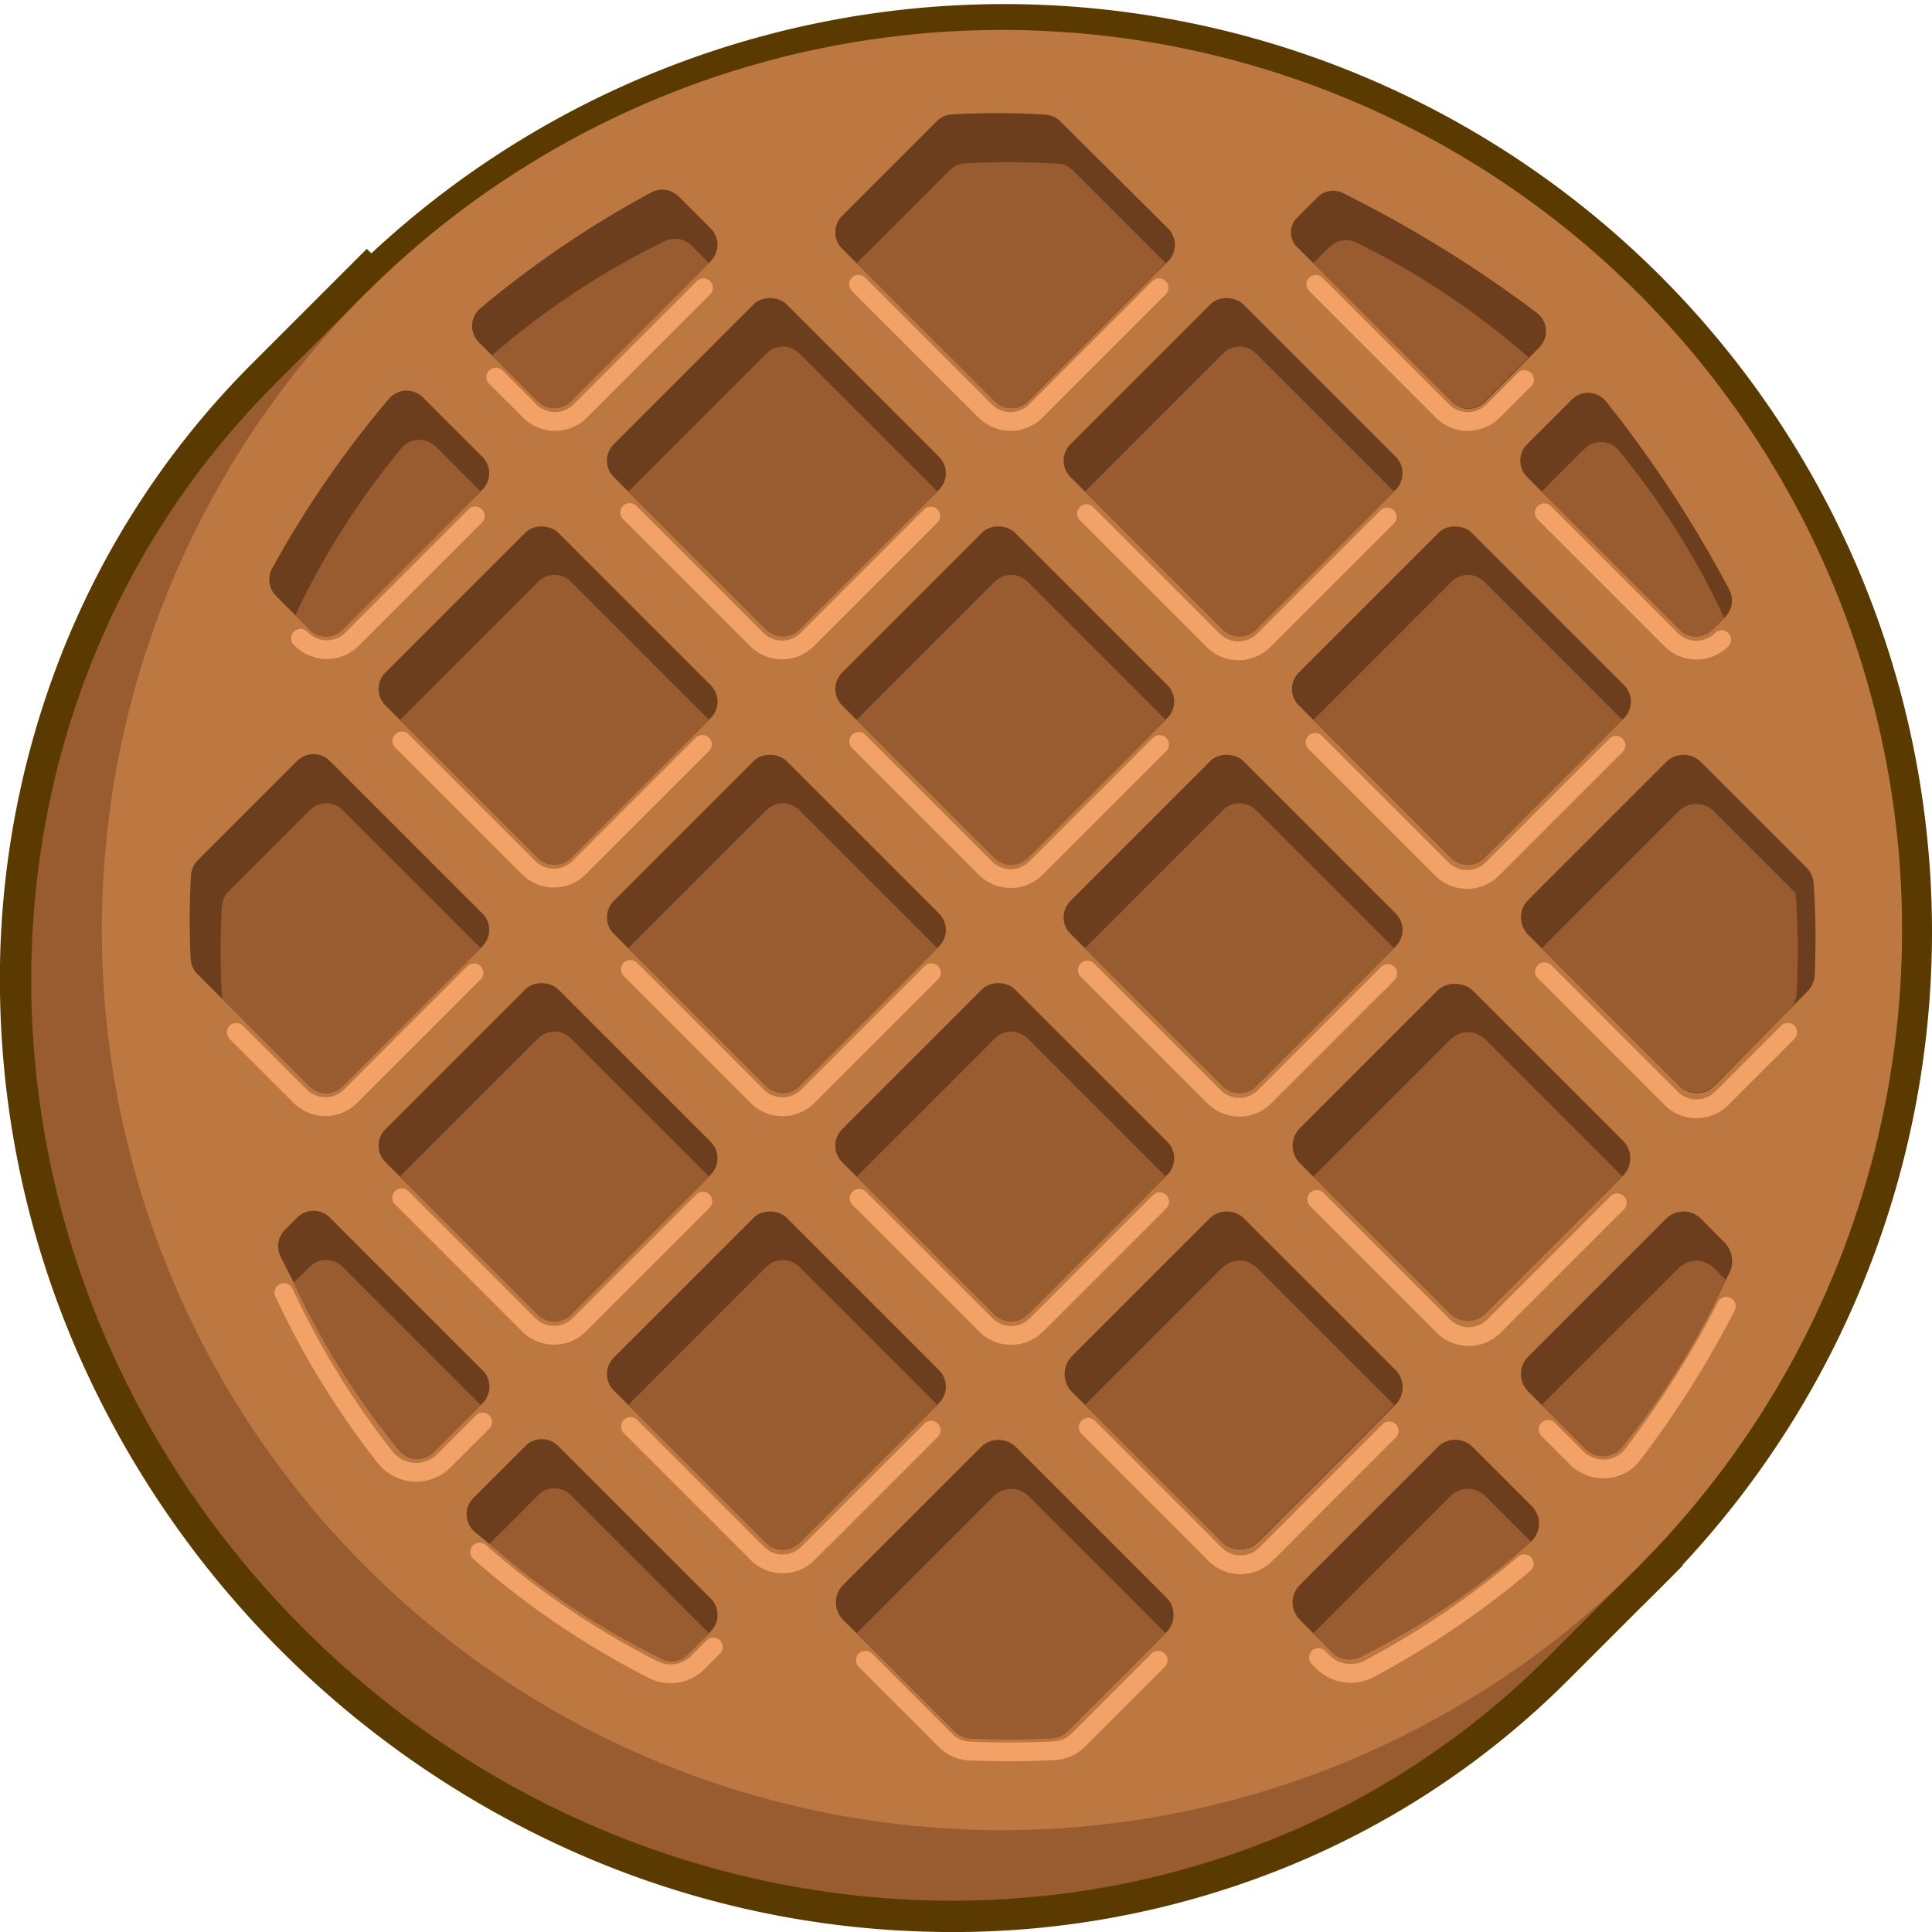 <svg xmlns="http://www.w3.org/2000/svg" width="126.393" height="126.393" viewBox="0 0 126.393 126.393">
    <g data-name="Group 2512">
        <g data-name="Group 2511">
            <g data-name="Group 2355">
                <g data-name="Group 2202">
                    <g data-name="Group 2201">
                        <path data-name="Path 806" d="m273.585 4005.727 6.054-6.054-83.278-83.273-6.055 6.054c-21.965 21.966-21.13 58.415 1.867 81.412s59.446 23.832 81.412 1.866" style="fill:#5b3a00" transform="translate(-172.361 -3897.279)"/>
                        <path data-name="Path 807" d="m282.47 3999.673-7.47 7.47a55.723 55.723 0 0 1-19.448 12.661 57.962 57.962 0 0 1-22.332 3.852 60.913 60.913 0 0 1-22.5-4.87 63.644 63.644 0 0 1-33.476-33.476 60.923 60.923 0 0 1-4.871-22.5 57.989 57.989 0 0 1 3.853-22.333 55.724 55.724 0 0 1 12.661-19.448l7.47-7.47zm-90.748-75.808a51.734 51.734 0 0 0-11.757 18.059 54 54 0 0 0-3.585 20.8 56.926 56.926 0 0 0 4.554 21.023 59.638 59.638 0 0 0 31.355 31.355 56.9 56.9 0 0 0 21.022 4.553 54.007 54.007 0 0 0 20.8-3.584 51.759 51.759 0 0 0 18.059-11.758l4.639-4.638-80.447-80.447z" style="fill:#5b3a00" transform="translate(-172.361 -3897.279)"/>
                    </g>
                </g>
                <g data-name="Group 2204">
                    <g data-name="Group 2203" transform="translate(-172.361 -3897.279)">
                        <circle data-name="Ellipse 115" cx="58.887" cy="58.887" r="58.887" transform="translate(178.979 3899.281)" style="fill:#5b3a00"/>
                        <path data-name="Path 808" d="M280.92 4001.223a60.7 60.7 0 1 1 13.376-20.144 60.508 60.508 0 0 1-13.376 20.144zm-83.278-83.278a56.707 56.707 0 1 0 18.817-12.5 56.514 56.514 0 0 0-18.817 12.5z" style="fill:#5b3a00"/>
                    </g>
                </g>
                <g data-name="Group 2354">
                    <g data-name="Group 2253">
                        <g data-name="Group 2206">
                            <g data-name="Group 2205">
                                <path data-name="Path 809" d="m257.353 4003.293 2.112 2.112a1.613 1.613 0 0 0 1.859.3 67.227 67.227 0 0 0 11.087-7.471 1.613 1.613 0 0 0 .11-2.383l-3.866-3.865a1.614 1.614 0 0 0-2.282 0l-9.02 9.02a1.614 1.614 0 0 0 0 2.287z" style="fill:#5b3a00" transform="translate(-172.361 -3897.279)"/>
                                <path data-name="Path 810" d="M273.938 3999.554c-.08.08-.165.156-.253.229a69.243 69.243 0 0 1-11.468 7.719 3.612 3.612 0 0 1-4.168-.681l-2.112-2.112a3.621 3.621 0 0 1 0-5.113l9.021-9.021a3.619 3.619 0 0 1 5.113 0l3.865 3.866a3.615 3.615 0 0 1 0 5.113zm-13.256 4.237a66.7 66.7 0 0 0 10.12-6.822l-3.288-3.288-8.471 8.471z" style="fill:#5b3a00" transform="translate(-172.361 -3897.279)"/>
                            </g>
                        </g>
                        <g data-name="Group 2208">
                            <g data-name="Group 2207">
                                <path data-name="Path 811" d="m206.69 3991.92-3.4 3.4a1.514 1.514 0 0 0 .108 2.239 78.9 78.9 0 0 0 12.182 8.27 1.435 1.435 0 0 0 1.693-.242l1.545-1.545a1.514 1.514 0 0 0 0-2.141l-9.985-9.984a1.513 1.513 0 0 0-2.143.003z" style="fill:#5b3a00" transform="translate(-172.361 -3897.279)"/>
                                <path data-name="Path 812" d="m220.23 4005.461-1.544 1.539a3.428 3.428 0 0 1-3.992.624 79.858 79.858 0 0 1-12.571-8.522 3.515 3.515 0 0 1-.251-5.2l3.4-3.4a3.52 3.52 0 0 1 4.972 0l9.984 9.984a3.519 3.519 0 0 1 .002 4.975zm-4.081-1.582.9-.9-9.294-9.294-2.675 2.675a78.035 78.035 0 0 0 11.069 7.519z" style="fill:#5b3a00" transform="translate(-172.361 -3897.279)"/>
                            </g>
                        </g>
                        <g data-name="Group 2210">
                            <g data-name="Group 2209">
                                <path data-name="Path 813" d="m203.876 3927.212-3.887-3.888a1.515 1.515 0 0 0-2.236.1 66.775 66.775 0 0 0-7.663 11.143 1.513 1.513 0 0 0 .285 1.744l2.2 2.2a1.513 1.513 0 0 0 2.14 0l9.162-9.162a1.513 1.513 0 0 0-.001-2.137z" style="fill:#5b3a00" transform="translate(-172.361 -3897.279)"/>
                                <path data-name="Path 814" d="m205.292 3930.768-9.162 9.162a3.521 3.521 0 0 1-4.972 0l-2.2-2.2a3.514 3.514 0 0 1-.663-4.05 63.486 63.486 0 0 1 7.916-11.531 3.516 3.516 0 0 1 5.192-.241l3.888 3.887a3.521 3.521 0 0 1 .001 4.973zm-11.648 5.985 8.471-8.471-3.162-3.162a65.539 65.539 0 0 0-6.912 10.03z" style="fill:#5b3a00" transform="translate(-172.361 -3897.279)"/>
                            </g>
                        </g>
                        <g data-name="Group 2212">
                            <g data-name="Group 2211">
                                <path data-name="Path 815" d="m191.751 3976.982-.8.8a1.515 1.515 0 0 0-.288 1.737 79.982 79.982 0 0 0 7.816 12.658 1.514 1.514 0 0 0 2.24.109l3.17-3.171a1.513 1.513 0 0 0 0-2.14l-9.995-10a1.515 1.515 0 0 0-2.143.007z" style="fill:#5b3a00" transform="translate(-172.361 -3897.279)"/>
                                <path data-name="Path 816" d="m205.3 3990.533-3.17 3.17a3.515 3.515 0 0 1-5.2-.253 81.959 81.959 0 0 1-8.067-13.048 3.516 3.516 0 0 1 .671-4.034l.8-.8a3.52 3.52 0 0 1 4.972 0l9.995 10a3.52 3.52 0 0 1-.001 4.965zm-5.616-.046 2.44-2.44-9.3-9.3-.209.209a81.639 81.639 0 0 0 7.071 11.531z" style="fill:#5b3a00" transform="translate(-172.361 -3897.279)"/>
                            </g>
                        </g>
                        <g data-name="Group 2214">
                            <g data-name="Group 2213">
                                <path data-name="Path 817" d="m272.292 3988.355 3.743 3.744a1.614 1.614 0 0 0 2.392-.121 67.8 67.8 0 0 0 7.077-11.48 1.73 1.73 0 0 0-.388-1.907l-1.522-1.539a1.614 1.614 0 0 0-2.282 0l-9.02 9.021a1.612 1.612 0 0 0 0 2.282z" style="fill:#5b3a00" transform="translate(-172.361 -3897.279)"/>
                                <path data-name="Path 818" d="M279.732 3993.516a3.614 3.614 0 0 1-5.112 0l-3.744-3.744a3.619 3.619 0 0 1 0-5.113l9.02-9.02a3.62 3.62 0 0 1 5.114 0l.007.007 1.519 1.536a3.727 3.727 0 0 1 .768 4.194 69.308 69.308 0 0 1-7.323 11.866 3.456 3.456 0 0 1-.249.274zm-5.75-6.3 3.162 3.162a67.405 67.405 0 0 0 6.432-10.495l-1.125-1.137z" style="fill:#5b3a00" transform="translate(-172.361 -3897.279)"/>
                            </g>
                        </g>
                        <g data-name="Group 2216">
                            <g data-name="Group 2215">
                                <path data-name="Path 819" d="m218.815 3912.273-2.1-2.1a1.514 1.514 0 0 0-1.732-.292 66.8 66.8 0 0 0-11.223 7.593 1.515 1.515 0 0 0-.113 2.244l3.858 3.858a1.515 1.515 0 0 0 2.141 0l9.166-9.166a1.514 1.514 0 0 0 .003-2.137z" style="fill:#5b3a00" transform="translate(-172.361 -3897.279)"/>
                                <path data-name="Path 820" d="m220.23 3915.829-9.166 9.171a3.52 3.52 0 0 1-4.972 0l-3.857-3.857a3.515 3.515 0 0 1 .263-5.211 70.849 70.849 0 0 1 11.614-7.843 3.521 3.521 0 0 1 4.022.677l2.1 2.1a3.52 3.52 0 0 1-.004 4.963zm-11.652 5.99 8.476-8.476-1.5-1.5a65.749 65.749 0 0 0-10.1 6.849z" style="fill:#5b3a00" transform="translate(-172.361 -3897.279)"/>
                            </g>
                        </g>
                        <g data-name="Group 2218">
                            <g data-name="Group 2217">
                                <path data-name="Path 821" d="m284.346 3938.514.834-.834a1.515 1.515 0 0 0 .288-1.739 79.327 79.327 0 0 0-8.088-12.365 1.514 1.514 0 0 0-2.239-.107l-2.92 2.92a1.514 1.514 0 0 0 0 2.141l9.984 9.984a1.514 1.514 0 0 0 2.141 0z" style="fill:#5b3a00" transform="translate(-172.361 -3897.279)"/>
                                <path data-name="Path 822" d="m286.6 3939.095-.834.835a3.521 3.521 0 0 1-4.972 0l-9.984-9.984a3.521 3.521 0 0 1 0-4.973l2.92-2.92a3.516 3.516 0 0 1 5.2.251 80.837 80.837 0 0 1 8.339 12.754 3.515 3.515 0 0 1-.669 4.037zm-3.32-2.342.241-.24a79.319 79.319 0 0 0-7.342-11.245l-2.192 2.192z" style="fill:#5b3a00" transform="translate(-172.361 -3897.279)"/>
                            </g>
                        </g>
                        <g data-name="Group 2220">
                            <g data-name="Group 2219">
                                <path data-name="Path 823" d="m203.876 3957.089-9.984-9.984a1.512 1.512 0 0 0-2.141 0l-6.5 6.5a1.512 1.512 0 0 0-.441.989 51.721 51.721 0 0 0-.02 5.456 1.513 1.513 0 0 0 .442 1l7.342 7.342a1.513 1.513 0 0 0 2.14 0l9.162-9.162a1.513 1.513 0 0 0 0-2.141z" style="fill:#5b3a00" transform="translate(-172.361 -3897.279)"/>
                                <path data-name="Path 824" d="m205.292 3960.645-9.162 9.162a3.519 3.519 0 0 1-4.972 0l-7.342-7.342a3.515 3.515 0 0 1-1.026-2.317 54.089 54.089 0 0 1 .021-5.666 3.512 3.512 0 0 1 1.024-2.293l6.5-6.5a3.52 3.52 0 0 1 4.972 0l9.984 9.984a3.521 3.521 0 0 1 .001 4.972zm-11.648 5.985 8.471-8.471-9.293-9.293-6.023 6.023a49.607 49.607 0 0 0-.018 4.878z" style="fill:#5b3a00" transform="translate(-172.361 -3897.279)"/>
                            </g>
                        </g>
                        <g data-name="Group 2222">
                            <g data-name="Group 2221">
                                <path data-name="Path 825" d="m269.453 3923.621 3.556-3.556a1.514 1.514 0 0 0-.109-2.24 80.531 80.531 0 0 0-12.692-7.851 1.434 1.434 0 0 0-1.692.243l-1.363 1.363a1.368 1.368 0 0 0 .129 2.011l10.03 10.03a1.515 1.515 0 0 0 2.141 0z" style="fill:#5b3a00" transform="translate(-172.361 -3897.279)"/>
                                <path data-name="Path 826" d="m274.425 3921.48-3.557 3.557a3.521 3.521 0 0 1-4.972 0l-10.029-10.03a3.352 3.352 0 0 1-.129-4.843l1.362-1.363a3.43 3.43 0 0 1 3.989-.625 82.148 82.148 0 0 1 13.082 8.1 3.516 3.516 0 0 1 .254 5.2zm-6.043.38 2.826-2.826a81.634 81.634 0 0 0-11.57-7.108l-.6.595z" style="fill:#5b3a00" transform="translate(-172.361 -3897.279)"/>
                            </g>
                        </g>
                        <g data-name="Group 2224">
                            <g data-name="Group 2223" transform="translate(-172.361 -3897.279)">
                                <rect data-name="Rectangle 121" width="15.984" height="17.147" rx="1.614" transform="rotate(-45 4923.066 1676.862)" style="fill:#5b3a00"/>
                                <path data-name="Path 827" d="m279.914 3975.654-9.021 9.021a3.621 3.621 0 0 1-5.113 0l-9.843-9.843a3.622 3.622 0 0 1 0-5.114l9.021-9.02a3.619 3.619 0 0 1 5.113 0l9.843 9.843a3.62 3.62 0 0 1 0 5.113zm-11.577 5.915 8.471-8.471-9.294-9.294-8.471 8.471z" style="fill:#5b3a00"/>
                            </g>
                        </g>
                        <g data-name="Group 2226">
                            <g data-name="Group 2225">
                                <path data-name="Path 828" d="m272.292 3958.478 9.888 9.888a1.614 1.614 0 0 0 2.282 0l6.1-6.188a1.617 1.617 0 0 0 .47-1.056 52.74 52.74 0 0 0-.066-6 1.617 1.617 0 0 0-.47-1.045l-6.9-6.9a1.614 1.614 0 0 0-2.282 0l-9.02 9.021a1.612 1.612 0 0 0-.002 2.28z" style="fill:#5b3a00" transform="translate(-172.361 -3897.279)"/>
                                <path data-name="Path 829" d="m285.883 3969.776-.005.006a3.622 3.622 0 0 1-5.114 0l-9.888-9.889a3.619 3.619 0 0 1 0-5.113l9.02-9.02a3.62 3.62 0 0 1 5.114 0l6.9 6.9a3.616 3.616 0 0 1 1.053 2.338 54.626 54.626 0 0 1 .067 6.233 3.614 3.614 0 0 1-1.049 2.358zm-11.9-12.439 9.337 9.337 5.719-5.805a50.582 50.582 0 0 0-.064-5.483l-6.521-6.52z" style="fill:#5b3a00" transform="translate(-172.361 -3897.279)"/>
                            </g>
                        </g>
                        <g data-name="Group 2228">
                            <g data-name="Group 2227" transform="translate(-172.361 -3897.279)">
                                <rect data-name="Rectangle 122" width="15.984" height="17.147" rx="1.514" transform="rotate(-45 4908.128 1712.927)" style="fill:#5b3a00"/>
                                <path data-name="Path 830" d="m250.107 3975.584-9.161 9.161a3.52 3.52 0 0 1-4.972 0l-9.984-9.984a3.519 3.519 0 0 1 0-4.972l9.161-9.162a3.521 3.521 0 0 1 4.972 0l9.984 9.985a3.519 3.519 0 0 1 0 4.972zm-11.647 5.985 8.471-8.471-9.294-9.294-8.471 8.471z" style="fill:#5b3a00"/>
                            </g>
                        </g>
                        <g data-name="Group 2230">
                            <g data-name="Group 2229">
                                <path data-name="Path 831" d="m236.5 3991.991-9.02 9.02a1.614 1.614 0 0 0 0 2.282l7.279 7.279a1.615 1.615 0 0 0 1.065.471 51.85 51.85 0 0 0 5.3-.015 1.611 1.611 0 0 0 1.056-.471l6.442-6.441a1.614 1.614 0 0 0 0-2.282l-9.843-9.843a1.614 1.614 0 0 0-2.279 0z" style="fill:#5b3a00" transform="translate(-172.361 -3897.279)"/>
                                <path data-name="Path 832" d="m250.037 4005.531-6.442 6.442a3.611 3.611 0 0 1-2.364 1.054 54.1 54.1 0 0 1-5.507.016 3.609 3.609 0 0 1-2.385-1.055l-7.279-7.279a3.619 3.619 0 0 1 0-5.113l9.021-9.021a3.621 3.621 0 0 1 5.113 0l9.843 9.843a3.621 3.621 0 0 1 0 5.113zm-9.168 3.506 6.062-6.062-9.294-9.294-8.471 8.471 6.9 6.9c1.592.071 3.206.066 4.803-.015z" style="fill:#5b3a00" transform="translate(-172.361 -3897.279)"/>
                            </g>
                        </g>
                        <g data-name="Group 2232">
                            <g data-name="Group 2231" transform="translate(-172.361 -3897.279)">
                                <rect data-name="Rectangle 123" width="15.984" height="17.212" rx="1.614" transform="rotate(-45 4933.63 1702.365)" style="fill:#5b3a00"/>
                                <path data-name="Path 833" d="m265.021 3990.638-8.975 8.975a3.652 3.652 0 0 1-5.159.046L241 3989.77a3.652 3.652 0 0 1 .045-5.159l8.975-8.974a3.619 3.619 0 0 1 5.113 0l9.889 9.888a3.619 3.619 0 0 1-.001 5.113zm-11.577 5.915 8.471-8.471-9.339-9.339-8.471 8.471z" style="fill:#5b3a00"/>
                            </g>
                        </g>
                        <g data-name="Group 2234">
                            <g data-name="Group 2233" transform="translate(-172.361 -3897.279)">
                                <rect data-name="Rectangle 124" width="15.984" height="17.147" rx="1.514" transform="rotate(-45 4918.691 1738.43)" style="fill:#5b3a00"/>
                                <path data-name="Path 834" d="m235.169 3990.522-9.162 9.162a3.52 3.52 0 0 1-4.972 0l-9.984-9.984a3.519 3.519 0 0 1 0-4.972l9.162-9.162a3.52 3.52 0 0 1 4.972 0l9.984 9.984a3.519 3.519 0 0 1 0 4.972zm-11.648 5.985 8.471-8.471-9.293-9.293-8.471 8.471z" style="fill:#5b3a00"/>
                            </g>
                        </g>
                        <g data-name="Group 2236">
                            <g data-name="Group 2235" transform="translate(-172.361 -3897.279)">
                                <rect data-name="Rectangle 125" width="15.984" height="17.147" rx="1.514" transform="rotate(-45 4893.19 1748.992)" style="fill:#5b3a00"/>
                                <path data-name="Path 835" d="m220.23 3975.584-9.162 9.161a3.518 3.518 0 0 1-4.971 0l-9.985-9.984a3.521 3.521 0 0 1 0-4.972l9.162-9.162a3.521 3.521 0 0 1 4.972 0l9.984 9.985a3.519 3.519 0 0 1 0 4.972zm-11.647 5.985 8.47-8.471-9.293-9.294-8.471 8.471z" style="fill:#5b3a00"/>
                            </g>
                        </g>
                        <g data-name="Group 2238">
                            <g data-name="Group 2237" transform="translate(-172.361 -3897.279)">
                                <rect data-name="Rectangle 126" width="15.984" height="17.147" rx="1.514" transform="rotate(-45 4882.626 1723.491)" style="fill:#5b3a00"/>
                                <path data-name="Path 836" d="m235.169 3960.645-9.162 9.162a3.52 3.52 0 0 1-4.972 0l-9.984-9.984a3.519 3.519 0 0 1 0-4.972l9.162-9.162a3.52 3.52 0 0 1 4.972 0l9.984 9.984a3.519 3.519 0 0 1 0 4.972zm-11.648 5.985 8.471-8.471-9.293-9.293-8.471 8.471z" style="fill:#5b3a00"/>
                            </g>
                        </g>
                        <g data-name="Group 2240">
                            <g data-name="Group 2239" transform="translate(-172.361 -3897.279)">
                                <rect data-name="Rectangle 127" width="15.984" height="17.147" rx="1.514" transform="rotate(-45 4846.56 1708.552)" style="fill:#5b3a00"/>
                                <path data-name="Path 837" d="m235.169 3930.768-9.162 9.162a3.521 3.521 0 0 1-4.972 0l-9.984-9.984a3.521 3.521 0 0 1 0-4.973l9.162-9.161a3.519 3.519 0 0 1 4.972 0l9.984 9.984a3.52 3.52 0 0 1 0 4.972zm-11.648 5.985 8.471-8.471-9.293-9.293-8.471 8.471z" style="fill:#5b3a00"/>
                            </g>
                        </g>
                        <g data-name="Group 2242">
                            <g data-name="Group 2241">
                                <path data-name="Path 838" d="m233.606 3905.25-6.2 6.2a1.513 1.513 0 0 0 0 2.14l10.028 9.984a1.512 1.512 0 0 0 2.141 0l9.162-9.161a1.514 1.514 0 0 0 0-2.141l-7.052-7.007a1.514 1.514 0 0 0-.98-.441 51.9 51.9 0 0 0-6.11-.017 1.519 1.519 0 0 0-.989.443z" style="fill:#5b3a00" transform="translate(-172.361 -3897.279)"/>
                                <path data-name="Path 839" d="m250.151 3915.829-9.161 9.162a3.519 3.519 0 0 1-4.972 0l-10.025-9.981a3.52 3.52 0 0 1 0-4.975l6.2-6.2a3.519 3.519 0 0 1 2.292-1.025 54.378 54.378 0 0 1 6.346.017 3.517 3.517 0 0 1 2.272 1.024l7.047 7a3.521 3.521 0 0 1 .001 4.978zm-11.306 6.326zm-.342-.34 8.471-8.471-6.574-6.532a50.1 50.1 0 0 0-5.51-.015l-5.723 5.723zm1.77-15.129z" style="fill:#5b3a00" transform="translate(-172.361 -3897.279)"/>
                            </g>
                        </g>
                        <g data-name="Group 2244">
                            <g data-name="Group 2243" transform="translate(-172.361 -3897.279)">
                                <rect data-name="Rectangle 128" width="15.984" height="17.147" rx="1.514" transform="rotate(-45 4887.001 1661.924)" style="fill:#5b3a00"/>
                                <path data-name="Path 840" d="m279.984 3945.706-9.161 9.162a3.519 3.519 0 0 1-4.972 0l-9.984-9.984a3.519 3.519 0 0 1 0-4.972l9.161-9.162a3.521 3.521 0 0 1 4.972 0l9.984 9.984a3.52 3.52 0 0 1 0 4.972zm-11.647 5.985 8.471-8.471-9.294-9.293-8.471 8.471z" style="fill:#5b3a00"/>
                            </g>
                        </g>
                        <g data-name="Group 2246">
                            <g data-name="Group 2245" transform="translate(-172.361 -3897.279)">
                                <rect data-name="Rectangle 129" width="15.984" height="17.147" rx="1.514" transform="rotate(-45 4857.124 1734.053)" style="fill:#5b3a00"/>
                                <path data-name="Path 841" d="m220.23 3945.706-9.161 9.162a3.519 3.519 0 0 1-4.972 0l-9.985-9.984a3.521 3.521 0 0 1 0-4.972l9.162-9.162a3.521 3.521 0 0 1 4.972 0l9.984 9.984a3.52 3.52 0 0 1 0 4.972zm-11.647 5.985 8.471-8.471-9.294-9.293-8.471 8.471z" style="fill:#5b3a00"/>
                            </g>
                        </g>
                        <g data-name="Group 2248">
                            <g data-name="Group 2247" transform="translate(-172.361 -3897.279)">
                                <rect data-name="Rectangle 130" width="15.984" height="17.147" rx="1.514" transform="rotate(-45 4872.063 1697.988)" style="fill:#5b3a00"/>
                                <path data-name="Path 842" d="m250.107 3945.706-9.161 9.162a3.519 3.519 0 0 1-4.972 0l-9.984-9.984a3.519 3.519 0 0 1 0-4.972l9.161-9.162a3.521 3.521 0 0 1 4.972 0l9.984 9.984a3.52 3.52 0 0 1 0 4.972zm-11.647 5.985 8.471-8.471-9.294-9.293-8.471 8.471z" style="fill:#5b3a00"/>
                            </g>
                        </g>
                        <g data-name="Group 2250">
                            <g data-name="Group 2249" transform="translate(-172.361 -3897.279)">
                                <rect data-name="Rectangle 131" width="15.984" height="17.147" rx="1.514" transform="rotate(-45 4897.565 1687.426)" style="fill:#5b3a00"/>
                                <path data-name="Path 843" d="m265.046 3960.645-9.162 9.162a3.521 3.521 0 0 1-4.972 0l-9.984-9.984a3.519 3.519 0 0 1 0-4.972l9.162-9.162a3.52 3.52 0 0 1 4.972 0l9.984 9.984a3.519 3.519 0 0 1 0 4.972zm-11.646 5.985 8.471-8.471-9.293-9.293-8.471 8.471z" style="fill:#5b3a00"/>
                            </g>
                        </g>
                        <g data-name="Group 2252">
                            <g data-name="Group 2251" transform="translate(-172.361 -3897.279)">
                                <rect data-name="Rectangle 132" width="15.984" height="17.147" rx="1.514" transform="rotate(-45 4861.5 1672.487)" style="fill:#5b3a00"/>
                                <path data-name="Path 844" d="m265.046 3930.768-9.162 9.162a3.521 3.521 0 0 1-4.972 0l-9.984-9.985a3.518 3.518 0 0 1 0-4.971l9.162-9.162a3.519 3.519 0 0 1 4.972 0l9.984 9.984a3.52 3.52 0 0 1 0 4.972zm-11.648 5.985 8.471-8.471-9.293-9.293-8.471 8.47z" style="fill:#5b3a00"/>
                            </g>
                        </g>
                    </g>
                    <g data-name="Group 2302">
                        <g data-name="Group 2255">
                            <g data-name="Group 2254">
                                <path data-name="Path 845" d="m258.232 4004.178 1.243 1.243a1.615 1.615 0 0 0 1.859.305 51.41 51.41 0 0 0 11.151-7.523l-3-3a1.614 1.614 0 0 0-2.282 0z" style="fill:#5b3a00" transform="translate(-172.361 -3897.279)"/>
                                <path data-name="Path 846" d="m275.406 3998.292-1.594 1.41a53.493 53.493 0 0 1-11.585 7.816 3.614 3.614 0 0 1-4.168-.681l-2.658-2.659 10.389-10.389a3.62 3.62 0 0 1 5.113 0zm-13.142 4.686a49.481 49.481 0 0 0 7.268-4.9l-1.185-1.186z" style="fill:#5b3a00" transform="translate(-172.361 -3897.279)"/>
                            </g>
                        </g>
                        <g data-name="Group 2257">
                            <g data-name="Group 2256">
                                <path data-name="Path 847" d="m207.522 3995.134-3.192 3.192a51.375 51.375 0 0 0 11.257 7.522 1.515 1.515 0 0 0 1.739-.288l1.381-1.382-9.044-9.044a1.514 1.514 0 0 0-2.141 0z" style="fill:#5b3a00" transform="translate(-172.361 -3897.279)"/>
                                <path data-name="Path 848" d="m221.538 4004.178-2.8 2.8a3.514 3.514 0 0 1-4.037.67 53.485 53.485 0 0 1-11.695-7.814l-1.6-1.41 4.7-4.7a3.518 3.518 0 0 1 4.971 0zm-14.249-5.979a49.431 49.431 0 0 0 7.7 5.094l-6.4-6.4z" style="fill:#5b3a00" transform="translate(-172.361 -3897.279)"/>
                            </g>
                        </g>
                        <g data-name="Group 2259">
                            <g data-name="Group 2258">
                                <path data-name="Path 849" d="m203.768 3929.486-2.947-2.948a1.514 1.514 0 0 0-2.235.1 51.274 51.274 0 0 0-6.951 10.939l.949.949a1.513 1.513 0 0 0 2.14 0z" style="fill:#5b3a00" transform="translate(-172.361 -3897.279)"/>
                                <path data-name="Path 850" d="m206.6 3929.486-10.46 10.459a3.52 3.52 0 0 1-4.972 0l-1.943-1.945.6-1.273a53.406 53.406 0 0 1 7.222-11.365 3.516 3.516 0 0 1 5.192-.241zm-11.623 5.959 5.96-5.959-1.151-1.151a49.486 49.486 0 0 0-4.809 7.11z" style="fill:#5b3a00" transform="translate(-172.361 -3897.279)"/>
                            </g>
                        </g>
                        <g data-name="Group 2261">
                            <g data-name="Group 2260">
                                <path data-name="Path 851" d="m192.584 3980.2-1.056 1.056a51.317 51.317 0 0 0 6.9 10.978 1.515 1.515 0 0 0 2.24.108l3.1-3.1-9.044-9.044a1.513 1.513 0 0 0-2.14.002z" style="fill:#5b3a00" transform="translate(-172.361 -3897.279)"/>
                                <path data-name="Path 852" d="m206.6 3989.24-4.514 4.514a3.515 3.515 0 0 1-5.2-.254 53.352 53.352 0 0 1-7.171-11.406l-.589-1.269 2.045-2.045a3.519 3.519 0 0 1 4.972 0zm-6.963 1.3 1.3-1.3-6.362-6.363a49.458 49.458 0 0 0 5.062 7.663z" style="fill:#5b3a00" transform="translate(-172.361 -3897.279)"/>
                            </g>
                        </g>
                        <g data-name="Group 2263">
                            <g data-name="Group 2262">
                                <path data-name="Path 853" d="m273.171 3989.24 2.874 2.874a1.613 1.613 0 0 0 2.392-.12 51.282 51.282 0 0 0 6.793-10.924l-.8-.8a1.614 1.614 0 0 0-2.282 0z" style="fill:#5b3a00" transform="translate(-172.361 -3897.279)"/>
                                <path data-name="Path 854" d="M279.742 3993.532a3.614 3.614 0 0 1-5.112 0l-4.291-4.29 10.39-10.389a3.619 3.619 0 0 1 5.113 0l1.789 1.789-.581 1.266a53.4 53.4 0 0 1-7.059 11.35 3.423 3.423 0 0 1-.249.274zM276 3989.24l1.153 1.153a49.465 49.465 0 0 0 4.63-6.936z" style="fill:#5b3a00" transform="translate(-172.361 -3897.279)"/>
                            </g>
                        </g>
                        <g data-name="Group 2265">
                            <g data-name="Group 2264">
                                <path data-name="Path 855" d="m218.707 3914.547-1.156-1.156a1.516 1.516 0 0 0-1.733-.292 51.374 51.374 0 0 0-11.309 7.479l3.013 3.013a1.515 1.515 0 0 0 2.141 0z" style="fill:#5b3a00" transform="translate(-172.361 -3897.279)"/>
                                <path data-name="Path 856" d="m221.538 3914.547-10.46 10.46a3.518 3.518 0 0 1-4.971 0l-4.531-4.531 1.618-1.409a53.436 53.436 0 0 1 11.751-7.769 3.519 3.519 0 0 1 4.021.677zm-12.945 7.283 5.66-5.661a49.458 49.458 0 0 0-6.778 4.543z" style="fill:#5b3a00" transform="translate(-172.361 -3897.279)"/>
                            </g>
                        </g>
                        <g data-name="Group 2267">
                            <g data-name="Group 2266">
                                <path data-name="Path 857" d="m284.367 3938.518.758-.758a51.359 51.359 0 0 0-6.912-10.97 1.514 1.514 0 0 0-2.239-.107l-2.8 2.8 9.032 9.032a1.53 1.53 0 0 0 2.161.003z" style="fill:#5b3a00" transform="translate(-172.361 -3897.279)"/>
                                <path data-name="Path 858" d="m287.531 3938.186-1.748 1.748a3.538 3.538 0 0 1-5 0l-10.448-10.448 4.219-4.219a3.515 3.515 0 0 1 5.2.251 53.345 53.345 0 0 1 7.182 11.4zm-11.529-8.7 5.353 5.352a49.437 49.437 0 0 0-4.348-6.357z" style="fill:#5b3a00" transform="translate(-172.361 -3897.279)"/>
                            </g>
                        </g>
                        <g data-name="Group 2269">
                            <g data-name="Group 2268">
                                <path data-name="Path 859" d="m203.768 3959.363-9.044-9.044a1.511 1.511 0 0 0-2.14 0l-5.313 5.312a1.517 1.517 0 0 0-.441.989 52.112 52.112 0 0 0 .012 6.046l5.742 5.741a1.513 1.513 0 0 0 2.14 0z" style="fill:#5b3a00" transform="translate(-172.361 -3897.279)"/>
                                <path data-name="Path 860" d="m206.6 3959.363-10.46 10.459a3.519 3.519 0 0 1-4.972 0l-6.278-6.278-.046-.757a54.131 54.131 0 0 1-.013-6.279 3.515 3.515 0 0 1 1.025-2.293l5.312-5.312a3.519 3.519 0 0 1 4.972 0zm-12.946 7.283 7.283-7.283-7.283-7.283-4.835 4.835a50.23 50.23 0 0 0-.018 4.878z" style="fill:#5b3a00" transform="translate(-172.361 -3897.279)"/>
                            </g>
                        </g>
                        <g data-name="Group 2271">
                            <g data-name="Group 2270">
                                <path data-name="Path 861" d="m269.417 3923.591 2.891-2.89a51.354 51.354 0 0 0-11.268-7.513 1.513 1.513 0 0 0-1.737.289l-1.071 1.07 9.044 9.044a1.515 1.515 0 0 0 2.141 0z" style="fill:#5b3a00" transform="translate(-172.361 -3897.279)"/>
                                <path data-name="Path 862" d="m275.235 3920.6-4.4 4.4a3.52 3.52 0 0 1-4.972 0l-10.46-10.46 2.486-2.486a3.516 3.516 0 0 1 4.034-.671 53.425 53.425 0 0 1 11.706 7.805zm-6.888 1.226 1-1a49.45 49.45 0 0 0-6.319-4.318z" style="fill:#5b3a00" transform="translate(-172.361 -3897.279)"/>
                            </g>
                        </g>
                        <g data-name="Group 2273">
                            <g data-name="Group 2272">
                                <path data-name="Path 863" d="m267.206 3965.328-8.974 8.973 8.974 8.974a1.614 1.614 0 0 0 2.282 0l8.973-8.974-8.973-8.973a1.614 1.614 0 0 0-2.282 0z" style="fill:#5b3a00" transform="translate(-172.361 -3897.279)"/>
                                <path data-name="Path 864" d="m281.292 3974.3-10.392 10.39a3.619 3.619 0 0 1-5.113 0L255.4 3974.3l10.389-10.389a3.619 3.619 0 0 1 5.113 0zm-12.945 7.283 7.283-7.283-7.283-7.283-7.283 7.283z" style="fill:#5b3a00" transform="translate(-172.361 -3897.279)"/>
                            </g>
                        </g>
                        <g data-name="Group 2275">
                            <g data-name="Group 2274">
                                <path data-name="Path 865" d="m273.171 3959.363 8.973 8.973a1.614 1.614 0 0 0 2.282 0l4.955-4.954a1.618 1.618 0 0 0 .47-1.056 51.86 51.86 0 0 0-.061-6.573l-5.364-5.364a1.614 1.614 0 0 0-2.282 0z" style="fill:#5b3a00" transform="translate(-172.361 -3897.279)"/>
                                <path data-name="Path 866" d="m290.8 3964.8-4.954 4.955a3.619 3.619 0 0 1-5.113 0l-10.39-10.389 10.39-10.389a3.619 3.619 0 0 1 5.113 0l5.89 5.89.054.743a54.19 54.19 0 0 1 .065 6.827 3.613 3.613 0 0 1-1.055 2.363zm-7.511 1.849 4.575-4.575a50.014 50.014 0 0 0-.019-5.435l-4.556-4.556-7.289 7.28z" style="fill:#5b3a00" transform="translate(-172.361 -3897.279)"/>
                            </g>
                        </g>
                        <g data-name="Group 2277">
                            <g data-name="Group 2276">
                                <path data-name="Path 867" d="m239.54 3983.345 9.044-9.044-9.044-9.044a1.514 1.514 0 0 0-2.141 0l-9.044 9.044 9.044 9.044a1.514 1.514 0 0 0 2.141 0z" style="fill:#5b3a00" transform="translate(-172.361 -3897.279)"/>
                                <path data-name="Path 868" d="m251.415 3974.3-10.459 10.46a3.519 3.519 0 0 1-4.972 0l-10.46-10.46 10.46-10.46a3.521 3.521 0 0 1 4.972 0zm-12.945 7.283 7.283-7.283-7.283-7.283-7.283 7.283z" style="fill:#5b3a00" transform="translate(-172.361 -3897.279)"/>
                            </g>
                        </g>
                        <g data-name="Group 2279">
                            <g data-name="Group 2278">
                                <path data-name="Path 869" d="m237.329 3995.205-8.974 8.973 6.41 6.41a1.614 1.614 0 0 0 1.065.471 51.85 51.85 0 0 0 5.3-.015 1.619 1.619 0 0 0 1.056-.471l6.4-6.4-8.973-8.973a1.614 1.614 0 0 0-2.284.005z" style="fill:#5b3a00" transform="translate(-172.361 -3897.279)"/>
                                <path data-name="Path 870" d="m251.415 4004.178-7.81 7.811a3.615 3.615 0 0 1-2.364 1.054 54.1 54.1 0 0 1-5.507.016 3.611 3.611 0 0 1-2.385-1.056l-7.825-7.825 10.389-10.389a3.619 3.619 0 0 1 5.113 0zm-10.536 4.874 4.874-4.874-7.283-7.283-7.283 7.283 4.888 4.888c1.592.072 3.207.068 4.804-.014z" style="fill:#5b3a00" transform="translate(-172.361 -3897.279)"/>
                            </g>
                        </g>
                        <g data-name="Group 2281">
                            <g data-name="Group 2280">
                                <path data-name="Path 871" d="m252.267 3980.266-8.973 8.974 8.973 8.973a1.614 1.614 0 0 0 2.282 0l8.974-8.973-8.974-8.974a1.614 1.614 0 0 0-2.282 0z" style="fill:#5b3a00" transform="translate(-172.361 -3897.279)"/>
                                <path data-name="Path 872" d="m266.354 3989.24-10.389 10.389a3.62 3.62 0 0 1-5.114 0l-10.389-10.389 10.389-10.389a3.62 3.62 0 0 1 5.114 0zm-12.946 7.283 7.283-7.283-7.283-7.283-7.283 7.283z" style="fill:#5b3a00" transform="translate(-172.361 -3897.279)"/>
                            </g>
                        </g>
                        <g data-name="Group 2283">
                            <g data-name="Group 2282">
                                <path data-name="Path 873" d="m224.6 3998.284 9.044-9.044-9.044-9.04a1.513 1.513 0 0 0-2.14 0l-9.044 9.044 9.044 9.044a1.513 1.513 0 0 0 2.14-.004z" style="fill:#5b3a00" transform="translate(-172.361 -3897.279)"/>
                                <path data-name="Path 874" d="m236.477 3989.24-10.46 10.46a3.521 3.521 0 0 1-4.972 0l-10.46-10.46 10.46-10.46a3.519 3.519 0 0 1 4.972 0zm-12.946 7.283 7.283-7.283-7.283-7.283-7.283 7.283z" style="fill:#5b3a00" transform="translate(-172.361 -3897.279)"/>
                            </g>
                        </g>
                        <g data-name="Group 2285">
                            <g data-name="Group 2284">
                                <path data-name="Path 875" d="m207.522 3965.257-9.044 9.044 9.044 9.044a1.514 1.514 0 0 0 2.141 0l9.044-9.044-9.044-9.044a1.514 1.514 0 0 0-2.141 0z" style="fill:#5b3a00" transform="translate(-172.361 -3897.279)"/>
                                <path data-name="Path 876" d="m221.538 3974.3-10.46 10.46a3.519 3.519 0 0 1-4.972 0l-10.459-10.46 10.459-10.46a3.522 3.522 0 0 1 4.973 0zm-12.946 7.283 7.284-7.283-7.283-7.283-7.284 7.283z" style="fill:#5b3a00" transform="translate(-172.361 -3897.279)"/>
                            </g>
                        </g>
                        <g data-name="Group 2287">
                            <g data-name="Group 2286">
                                <path data-name="Path 877" d="m222.461 3950.319-9.044 9.044 9.044 9.044a1.513 1.513 0 0 0 2.14 0l9.044-9.044-9.044-9.044a1.511 1.511 0 0 0-2.14 0z" style="fill:#5b3a00" transform="translate(-172.361 -3897.279)"/>
                                <path data-name="Path 878" d="m236.477 3959.363-10.46 10.459a3.519 3.519 0 0 1-4.972 0l-10.46-10.459 10.46-10.46a3.519 3.519 0 0 1 4.972 0zm-12.946 7.283 7.283-7.283-7.283-7.283-7.283 7.283z" style="fill:#5b3a00" transform="translate(-172.361 -3897.279)"/>
                            </g>
                        </g>
                        <g data-name="Group 2289">
                            <g data-name="Group 2288">
                                <path data-name="Path 879" d="m224.6 3938.53 9.044-9.044-9.044-9.045a1.513 1.513 0 0 0-2.14 0l-9.044 9.045 9.044 9.044a1.513 1.513 0 0 0 2.14 0z" style="fill:#5b3a00" transform="translate(-172.361 -3897.279)"/>
                                <path data-name="Path 880" d="m236.477 3929.486-10.46 10.459a3.52 3.52 0 0 1-4.972 0l-10.46-10.459 10.46-10.46a3.52 3.52 0 0 1 4.972 0zm-12.946 7.283 7.283-7.283-7.283-7.283-7.283 7.283z" style="fill:#5b3a00" transform="translate(-172.361 -3897.279)"/>
                            </g>
                        </g>
                        <g data-name="Group 2291">
                            <g data-name="Group 2290">
                                <path data-name="Path 881" d="m234.439 3908.464-6.084 6.083 9.044 9.044a1.515 1.515 0 0 0 2.141 0l9.044-9.044-6.067-6.067a1.519 1.519 0 0 0-.98-.441 51.9 51.9 0 0 0-6.11-.017 1.513 1.513 0 0 0-.988.442z" style="fill:#5b3a00" transform="translate(-172.361 -3897.279)"/>
                                <path data-name="Path 882" d="m251.415 3914.547-10.459 10.46a3.52 3.52 0 0 1-4.972 0l-10.46-10.46 7.5-7.5a3.518 3.518 0 0 1 2.292-1.025 54.361 54.361 0 0 1 6.345.017 3.518 3.518 0 0 1 2.272 1.024zm-12.945 7.283 7.283-7.283-4.521-4.521a50.159 50.159 0 0 0-5.51-.015l-4.535 4.536z" style="fill:#5b3a00" transform="translate(-172.361 -3897.279)"/>
                            </g>
                        </g>
                        <g data-name="Group 2293">
                            <g data-name="Group 2292">
                                <path data-name="Path 883" d="m269.417 3953.468 9.044-9.044-9.044-9.044a1.515 1.515 0 0 0-2.141 0l-9.044 9.044 9.044 9.044a1.514 1.514 0 0 0 2.141 0z" style="fill:#5b3a00" transform="translate(-172.361 -3897.279)"/>
                                <path data-name="Path 884" d="m281.292 3944.424-10.459 10.46a3.52 3.52 0 0 1-4.972 0l-10.46-10.46 10.46-10.46a3.521 3.521 0 0 1 4.972 0zm-12.945 7.283 7.283-7.283-7.283-7.283-7.283 7.283z" style="fill:#5b3a00" transform="translate(-172.361 -3897.279)"/>
                            </g>
                        </g>
                        <g data-name="Group 2295">
                            <g data-name="Group 2294">
                                <path data-name="Path 885" d="m209.663 3953.468 9.044-9.044-9.044-9.044a1.515 1.515 0 0 0-2.141 0l-9.044 9.044 9.044 9.044a1.514 1.514 0 0 0 2.141 0z" style="fill:#5b3a00" transform="translate(-172.361 -3897.279)"/>
                                <path data-name="Path 886" d="m221.538 3944.424-10.459 10.46a3.521 3.521 0 0 1-4.973 0l-10.459-10.46 10.46-10.46a3.52 3.52 0 0 1 4.971 0zm-12.946 7.283 7.284-7.283-7.284-7.283-7.283 7.283z" style="fill:#5b3a00" transform="translate(-172.361 -3897.279)"/>
                            </g>
                        </g>
                        <g data-name="Group 2297">
                            <g data-name="Group 2296">
                                <path data-name="Path 887" d="m237.4 3935.38-9.044 9.044 9.044 9.044a1.514 1.514 0 0 0 2.141 0l9.044-9.044-9.044-9.044a1.515 1.515 0 0 0-2.141 0z" style="fill:#5b3a00" transform="translate(-172.361 -3897.279)"/>
                                <path data-name="Path 888" d="m251.415 3944.424-10.459 10.46a3.52 3.52 0 0 1-4.972 0l-10.46-10.46 10.46-10.46a3.521 3.521 0 0 1 4.972 0zm-12.945 7.283 7.283-7.283-7.283-7.283-7.283 7.283z" style="fill:#5b3a00" transform="translate(-172.361 -3897.279)"/>
                            </g>
                        </g>
                        <g data-name="Group 2299">
                            <g data-name="Group 2298">
                                <path data-name="Path 889" d="m254.478 3968.407 9.045-9.044-9.045-9.044a1.511 1.511 0 0 0-2.14 0l-9.044 9.044 9.044 9.044a1.513 1.513 0 0 0 2.14 0z" style="fill:#5b3a00" transform="translate(-172.361 -3897.279)"/>
                                <path data-name="Path 890" d="m266.354 3959.363-10.46 10.459a3.519 3.519 0 0 1-4.972 0l-10.46-10.459 10.46-10.46a3.519 3.519 0 0 1 4.972 0zm-12.946 7.283 7.283-7.283-7.283-7.283-7.283 7.283z" style="fill:#5b3a00" transform="translate(-172.361 -3897.279)"/>
                            </g>
                        </g>
                        <g data-name="Group 2301">
                            <g data-name="Group 2300">
                                <path data-name="Path 891" d="m252.338 3920.441-9.044 9.045 9.044 9.044a1.513 1.513 0 0 0 2.14 0l9.045-9.044-9.045-9.045a1.513 1.513 0 0 0-2.14 0z" style="fill:#5b3a00" transform="translate(-172.361 -3897.279)"/>
                                <path data-name="Path 892" d="m266.354 3929.486-10.46 10.459a3.52 3.52 0 0 1-4.972 0l-10.46-10.459 10.46-10.46a3.52 3.52 0 0 1 4.972 0zm-12.946 7.283 7.283-7.283-7.283-7.283-7.283 7.283z" style="fill:#5b3a00" transform="translate(-172.361 -3897.279)"/>
                            </g>
                        </g>
                    </g>
                    <g data-name="Group 2307">
                        <g data-name="Group 2304">
                            <g data-name="Group 2303">
                                <path data-name="Path 893" d="m218.724 3976.351-8.076 8.077a2.955 2.955 0 0 1-4.173 0l-8.3-8.3a.614.614 0 0 1 .868-.868l8.3 8.3a1.727 1.727 0 0 0 2.437 0l8.076-8.077a.614.614 0 0 1 .868.868z" style="fill:#5b3a00" transform="translate(-172.361 -3897.279)"/>
                                <path data-name="Path 894" d="m220.14 3977.767-8.077 8.076a4.958 4.958 0 0 1-7 0l-8.3-8.3a2.616 2.616 0 0 1 3.7-3.7l8.1 8.1 7.879-7.878a2.616 2.616 0 0 1 3.7 3.7z" style="fill:#5b3a00" transform="translate(-172.361 -3897.279)"/>
                            </g>
                        </g>
                        <g data-name="Group 2306">
                            <g data-name="Group 2305">
                                <path data-name="Path 895" d="m233.681 3991.309-8.076 8.076a2.955 2.955 0 0 1-4.173 0l-8.3-8.3a.614.614 0 1 1 .868-.868l8.3 8.3a1.725 1.725 0 0 0 2.437 0l8.076-8.076a.614.614 0 0 1 .868.868z" style="fill:#5b3a00" transform="translate(-172.361 -3897.279)"/>
                                <path data-name="Path 896" d="m235.1 3992.724-8.076 8.077a4.96 4.96 0 0 1-7 0l-8.3-8.3a2.616 2.616 0 1 1 3.7-3.7l8.1 8.1 7.879-7.879a2.616 2.616 0 1 1 3.7 3.7z" style="fill:#5b3a00" transform="translate(-172.361 -3897.279)"/>
                            </g>
                        </g>
                    </g>
                    <g data-name="Group 2309">
                        <g data-name="Group 2308">
                            <path data-name="Path 897" d="m233.671 3961.405-8.077 8.076a2.954 2.954 0 0 1-4.172 0l-8.3-8.3a.614.614 0 0 1 .868-.868l8.3 8.3a1.724 1.724 0 0 0 2.436 0l8.077-8.076a.614.614 0 0 1 .868.868z" style="fill:#5b3a00" transform="translate(-172.361 -3897.279)"/>
                            <path data-name="Path 898" d="m235.086 3962.82-8.076 8.077a4.957 4.957 0 0 1-7 0l-8.3-8.3a2.616 2.616 0 0 1 3.7-3.7l8.1 8.1 7.879-7.879a2.616 2.616 0 0 1 3.7 3.7z" style="fill:#5b3a00" transform="translate(-172.361 -3897.279)"/>
                        </g>
                    </g>
                    <g data-name="Group 2311">
                        <g data-name="Group 2310">
                            <path data-name="Path 899" d="m248.628 3976.362-8.076 8.076a2.955 2.955 0 0 1-4.173 0l-8.3-8.3a.614.614 0 1 1 .868-.868l8.3 8.3a1.725 1.725 0 0 0 2.437 0l8.076-8.076a.614.614 0 1 1 .868.868z" style="fill:#5b3a00" transform="translate(-172.361 -3897.279)"/>
                            <path data-name="Path 900" d="m250.044 3977.778-8.077 8.076a4.958 4.958 0 0 1-7 0l-8.3-8.3a2.616 2.616 0 1 1 3.7-3.7l8.1 8.1 7.879-7.879a2.616 2.616 0 0 1 3.7 3.7z" style="fill:#5b3a00" transform="translate(-172.361 -3897.279)"/>
                        </g>
                    </g>
                    <g data-name="Group 2313">
                        <g data-name="Group 2312">
                            <path data-name="Path 901" d="m248.6 3946.476-8.076 8.076a2.953 2.953 0 0 1-4.173 0l-8.3-8.3a.614.614 0 0 1 .868-.868l8.3 8.3a1.725 1.725 0 0 0 2.437 0l8.076-8.076a.614.614 0 0 1 .868.868z" style="fill:#5b3a00" transform="translate(-172.361 -3897.279)"/>
                            <path data-name="Path 902" d="m250.015 3947.892-8.076 8.076a4.96 4.96 0 0 1-7 0l-8.3-8.3a2.616 2.616 0 0 1 3.7-3.7l8.1 8.1 7.879-7.879a2.616 2.616 0 0 1 3.7 3.7z" style="fill:#5b3a00" transform="translate(-172.361 -3897.279)"/>
                        </g>
                    </g>
                    <g data-name="Group 2315">
                        <g data-name="Group 2314">
                            <path data-name="Path 903" d="m218.713 3946.447-8.076 8.077a2.955 2.955 0 0 1-4.173 0l-8.3-8.3a.614.614 0 0 1 .869-.868l8.3 8.3a1.726 1.726 0 0 0 2.436 0l8.076-8.077a.614.614 0 0 1 .868.868z" style="fill:#5b3a00" transform="translate(-172.361 -3897.279)"/>
                            <path data-name="Path 904" d="m220.129 3947.863-8.076 8.076a4.958 4.958 0 0 1-7 0l-8.3-8.3a2.616 2.616 0 0 1 3.7-3.7l8.1 8.1 7.879-7.878a2.616 2.616 0 1 1 3.7 3.7z" style="fill:#5b3a00" transform="translate(-172.361 -3897.279)"/>
                        </g>
                    </g>
                    <g data-name="Group 2317">
                        <g data-name="Group 2316">
                            <path data-name="Path 905" d="m203.767 3961.394-8.077 8.076a2.952 2.952 0 0 1-4.172 0l-4.186-4.186a.614.614 0 1 1 .868-.868l4.186 4.186a1.724 1.724 0 0 0 2.436 0l8.077-8.076a.614.614 0 1 1 .868.868z" style="fill:#5b3a00" transform="translate(-172.361 -3897.279)"/>
                            <path data-name="Path 906" d="m205.182 3962.81-8.076 8.076a4.958 4.958 0 0 1-7 0l-4.186-4.186a2.616 2.616 0 0 1 3.7-3.7l3.989 3.988 7.879-7.879a2.616 2.616 0 0 1 3.7 3.7z" style="fill:#5b3a00" transform="translate(-172.361 -3897.279)"/>
                        </g>
                    </g>
                    <g data-name="Group 2319">
                        <g data-name="Group 2318">
                            <path data-name="Path 907" d="m233.642 3931.519-8.076 8.076a2.953 2.953 0 0 1-4.173 0l-8.3-8.3a.614.614 0 0 1 .868-.868l8.3 8.3a1.725 1.725 0 0 0 2.437 0l8.076-8.076a.614.614 0 1 1 .868.868z" style="fill:#5b3a00" transform="translate(-172.361 -3897.279)"/>
                            <path data-name="Path 908" d="m235.058 3932.935-8.077 8.076a4.958 4.958 0 0 1-7 0l-8.3-8.3a2.616 2.616 0 1 1 3.7-3.7l8.1 8.1 7.879-7.879a2.616 2.616 0 0 1 3.7 3.7z" style="fill:#5b3a00" transform="translate(-172.361 -3897.279)"/>
                        </g>
                    </g>
                    <g data-name="Group 2321">
                        <g data-name="Group 2320">
                            <path data-name="Path 909" d="m203.857 3931.5-8.076 8.076a2.955 2.955 0 0 1-4.173 0l-.074-.074a.614.614 0 0 1 .868-.868l.074.074a1.727 1.727 0 0 0 2.437 0l8.076-8.077a.614.614 0 0 1 .868.869z" style="fill:#5b3a00" transform="translate(-172.361 -3897.279)"/>
                            <path data-name="Path 910" d="m205.273 3932.915-8.077 8.076a4.957 4.957 0 0 1-7 0l-.074-.073a2.616 2.616 0 0 1 3.572-3.819l7.883-7.883a2.616 2.616 0 0 1 3.7 3.7z" style="fill:#5b3a00" transform="translate(-172.361 -3897.279)"/>
                        </g>
                    </g>
                    <g data-name="Group 2323">
                        <g data-name="Group 2322">
                            <path data-name="Path 911" d="m218.785 3916.571-8.076 8.076a2.953 2.953 0 0 1-4.173 0l-2.221-2.221a.614.614 0 0 1 .868-.868l2.222 2.221a1.724 1.724 0 0 0 2.436 0l8.076-8.076a.614.614 0 0 1 .868.868z" style="fill:#5b3a00" transform="translate(-172.361 -3897.279)"/>
                            <path data-name="Path 912" d="m220.2 3917.987-8.076 8.076a4.958 4.958 0 0 1-7 0l-2.222-2.221a2.616 2.616 0 1 1 3.7-3.7l2.024 2.024 7.879-7.879a2.616 2.616 0 1 1 3.7 3.7z" style="fill:#5b3a00" transform="translate(-172.361 -3897.279)"/>
                        </g>
                    </g>
                    <g data-name="Group 2325">
                        <g data-name="Group 2324">
                            <path data-name="Path 913" d="m248.589 3916.572-8.077 8.076a2.952 2.952 0 0 1-4.172 0l-8.3-8.3a.614.614 0 0 1 .868-.868l8.3 8.3a1.724 1.724 0 0 0 2.436 0l8.077-8.076a.614.614 0 0 1 .868.868z" style="fill:#5b3a00" transform="translate(-172.361 -3897.279)"/>
                            <path data-name="Path 914" d="m250 3917.988-8.076 8.076a4.958 4.958 0 0 1-7 0l-8.3-8.3a2.616 2.616 0 0 1 3.7-3.7l8.1 8.1 7.879-7.879a2.616 2.616 0 1 1 3.7 3.7z" style="fill:#5b3a00" transform="translate(-172.361 -3897.279)"/>
                        </g>
                    </g>
                    <g data-name="Group 2327">
                        <g data-name="Group 2326">
                            <path data-name="Path 915" d="m263.556 3961.433-8.076 8.077a2.955 2.955 0 0 1-4.173 0l-8.3-8.3a.614.614 0 1 1 .868-.868l8.3 8.3a1.727 1.727 0 0 0 2.437 0l8.076-8.077a.614.614 0 0 1 .868.868z" style="fill:#5b3a00" transform="translate(-172.361 -3897.279)"/>
                            <path data-name="Path 916" d="m264.972 3962.849-8.076 8.076a4.958 4.958 0 0 1-7 0l-8.3-8.3a2.616 2.616 0 0 1 3.7-3.7l8.1 8.1 7.879-7.878a2.616 2.616 0 0 1 3.7 3.7z" style="fill:#5b3a00" transform="translate(-172.361 -3897.279)"/>
                        </g>
                    </g>
                    <g data-name="Group 2329">
                        <g data-name="Group 2328">
                            <path data-name="Path 917" d="m263.632 3991.366-8.076 8.076a2.953 2.953 0 0 1-4.173 0l-8.3-8.3a.614.614 0 0 1 .868-.868l8.3 8.3a1.725 1.725 0 0 0 2.437 0l8.076-8.076a.614.614 0 1 1 .868.868z" style="fill:#5b3a00" transform="translate(-172.361 -3897.279)"/>
                            <path data-name="Path 918" d="m265.048 3992.782-8.077 8.076a4.958 4.958 0 0 1-7 0l-8.3-8.3a2.616 2.616 0 1 1 3.7-3.7l8.1 8.1 7.879-7.879a2.616 2.616 0 1 1 3.7 3.7z" style="fill:#5b3a00" transform="translate(-172.361 -3897.279)"/>
                        </g>
                    </g>
                    <g data-name="Group 2331">
                        <g data-name="Group 2330">
                            <path data-name="Path 919" d="m278.56 3976.437-8.076 8.077a2.955 2.955 0 0 1-4.173 0l-8.3-8.3a.614.614 0 0 1 .869-.868l8.3 8.3a1.727 1.727 0 0 0 2.437 0l8.076-8.077a.614.614 0 0 1 .868.868z" style="fill:#5b3a00" transform="translate(-172.361 -3897.279)"/>
                            <path data-name="Path 920" d="m279.976 3977.853-8.076 8.076a4.958 4.958 0 0 1-7 0l-8.3-8.3a2.616 2.616 0 0 1 3.7-3.7l8.1 8.1 7.879-7.879a2.616 2.616 0 0 1 3.7 3.7z" style="fill:#5b3a00" transform="translate(-172.361 -3897.279)"/>
                        </g>
                    </g>
                    <g data-name="Group 2333">
                        <g data-name="Group 2332">
                            <path data-name="Path 921" d="m289.715 3965.283-4.33 4.33a2.955 2.955 0 0 1-4.173 0l-8.3-8.3a.614.614 0 0 1 .868-.868l8.3 8.3a1.726 1.726 0 0 0 2.436 0l4.33-4.33a.614.614 0 1 1 .868.868z" style="fill:#5b3a00" transform="translate(-172.361 -3897.279)"/>
                            <path data-name="Path 922" d="m291.131 3966.7-4.33 4.329a4.958 4.958 0 0 1-7 0l-8.3-8.3a2.616 2.616 0 0 1 3.7-3.7l8.1 8.1 4.132-4.132a2.616 2.616 0 1 1 3.7 3.7z" style="fill:#5b3a00" transform="translate(-172.361 -3897.279)"/>
                        </g>
                    </g>
                    <g data-name="Group 2338">
                        <g data-name="Group 2335">
                            <g data-name="Group 2334">
                                <path data-name="Path 923" d="m263.5 3931.575-8.076 8.076a2.953 2.953 0 0 1-4.173 0l-8.3-8.3a.614.614 0 0 1 .868-.868l8.3 8.3a1.725 1.725 0 0 0 2.437 0l8.076-8.076a.614.614 0 0 1 .868.868z" style="fill:#5b3a00" transform="translate(-172.361 -3897.279)"/>
                                <path data-name="Path 924" d="m264.916 3932.991-8.076 8.076a4.959 4.959 0 0 1-7 0l-8.3-8.3a2.616 2.616 0 1 1 3.7-3.7l8.1 8.1 7.878-7.879a2.616 2.616 0 0 1 3.7 3.7z" style="fill:#5b3a00" transform="translate(-172.361 -3897.279)"/>
                            </g>
                        </g>
                        <g data-name="Group 2337">
                            <g data-name="Group 2336">
                                <path data-name="Path 925" d="m278.457 3946.532-8.076 8.077a2.955 2.955 0 0 1-4.173 0l-8.3-8.3a.615.615 0 1 1 .869-.869l8.3 8.3a1.725 1.725 0 0 0 2.437 0l8.076-8.076a.614.614 0 0 1 .868.868z" style="fill:#5b3a00" transform="translate(-172.361 -3897.279)"/>
                                <path data-name="Path 926" d="m279.873 3947.948-8.076 8.076a4.958 4.958 0 0 1-7 0l-8.3-8.3a2.616 2.616 0 0 1 3.7-3.7l8.1 8.1 7.879-7.879a2.616 2.616 0 1 1 3.7 3.7z" style="fill:#5b3a00" transform="translate(-172.361 -3897.279)"/>
                            </g>
                        </g>
                    </g>
                    <g data-name="Group 2343">
                        <g data-name="Group 2340">
                            <g data-name="Group 2339">
                                <path data-name="Path 927" d="m272.472 3922.6-2.045 2.046a2.955 2.955 0 0 1-4.173 0l-8.3-8.3a.614.614 0 1 1 .868-.868l8.3 8.3a1.726 1.726 0 0 0 2.436 0l2.046-2.046a.614.614 0 1 1 .868.868z" style="fill:#5b3a00" transform="translate(-172.361 -3897.279)"/>
                                <path data-name="Path 928" d="m273.888 3924.019-2.046 2.045a4.958 4.958 0 0 1-7 0l-8.3-8.3a2.616 2.616 0 0 1 3.7-3.7l8.1 8.1 1.848-1.848a2.616 2.616 0 1 1 3.7 3.7z" style="fill:#5b3a00" transform="translate(-172.361 -3897.279)"/>
                            </g>
                        </g>
                        <g data-name="Group 2342">
                            <g data-name="Group 2341">
                                <path data-name="Path 929" d="m285.384 3939.606-.011.011-.009.009a2.954 2.954 0 0 1-4.153-.02l-8.3-8.3a.614.614 0 0 1 .868-.868l8.3 8.3a1.725 1.725 0 0 0 2.437 0 .614.614 0 0 1 .868.868z" style="fill:#5b3a00" transform="translate(-172.361 -3897.279)"/>
                                <path data-name="Path 930" d="m286.8 3941.022-.035.035a4.968 4.968 0 0 1-6.969-.035l-8.3-8.3a2.616 2.616 0 1 1 3.7-3.7l8.111 8.111a2.616 2.616 0 0 1 3.491 3.887z" style="fill:#5b3a00" transform="translate(-172.361 -3897.279)"/>
                            </g>
                        </g>
                    </g>
                    <g data-name="Group 2345">
                        <g data-name="Group 2344">
                            <path data-name="Path 931" d="M272.46 4000.064a.445.445 0 0 1-.047.042 58.548 58.548 0 0 1-10.239 6.938 3.2 3.2 0 0 1-3.805-.615l-.244-.245a.614.614 0 0 1 .868-.868l.244.244a1.98 1.98 0 0 0 2.35.406 57.488 57.488 0 0 0 10.051-6.812.614.614 0 0 1 .822.91z" style="fill:#5b3a00" transform="translate(-172.361 -3897.279)"/>
                            <path data-name="Path 932" d="M273.876 4001.48a2.44 2.44 0 0 1-.2.178 60.3 60.3 0 0 1-10.545 7.144 5.183 5.183 0 0 1-6.179-.958l-.245-.245a2.616 2.616 0 0 1 3.7-3.7l.245.245a.267.267 0 0 0 .036.03 55.657 55.657 0 0 0 9.684-6.573 2.616 2.616 0 0 1 3.5 3.878z" style="fill:#5b3a00" transform="translate(-172.361 -3897.279)"/>
                        </g>
                    </g>
                    <g data-name="Group 2347">
                        <g data-name="Group 2346">
                            <path data-name="Path 933" d="M279.342 3993.171a2.975 2.975 0 0 1-1.867.854 3.133 3.133 0 0 1-2.47-.91l-1.837-1.836a.614.614 0 0 1 .868-.868l1.837 1.836a1.907 1.907 0 0 0 1.505.554 1.7 1.7 0 0 0 1.267-.7 63.73 63.73 0 0 0 6.059-9.595.614.614 0 1 1 1.089.566 64.658 64.658 0 0 1-6.153 9.748 2.935 2.935 0 0 1-.298.351z" style="fill:#5b3a00" transform="translate(-172.361 -3897.279)"/>
                            <path data-name="Path 934" d="M280.757 3994.587a4.972 4.972 0 0 1-3.122 1.433 5.13 5.13 0 0 1-4.046-1.489l-1.836-1.836a2.616 2.616 0 0 1 3.7-3.7l1.723 1.722a61.083 61.083 0 0 0 5.753-9.136 2.616 2.616 0 0 1 4.641 2.416 66.21 66.21 0 0 1-6.307 10 4.9 4.9 0 0 1-.506.59z" style="fill:#5b3a00" transform="translate(-172.361 -3897.279)"/>
                        </g>
                    </g>
                    <g data-name="Group 2349">
                        <g data-name="Group 2348">
                            <path data-name="Path 935" d="m219.4 4005.521-1 1a3.117 3.117 0 0 1-3.62.582 55.3 55.3 0 0 1-11.471-7.767.614.614 0 1 1 .811-.923 53.97 53.97 0 0 0 11.215 7.595 1.893 1.893 0 0 0 2.2-.355l1-1a.614.614 0 0 1 .868.868z" style="fill:#5b3a00" transform="translate(-172.361 -3897.279)"/>
                            <path data-name="Path 936" d="m220.816 4006.936-1 1a5.113 5.113 0 0 1-5.941.952 57.249 57.249 0 0 1-11.887-8.048 2.616 2.616 0 0 1-.239-3.692 2.624 2.624 0 0 1 3.692-.239 51.962 51.962 0 0 0 10.727 7.276l.952-.951a2.616 2.616 0 0 1 3.7 3.7z" style="fill:#5b3a00" transform="translate(-172.361 -3897.279)"/>
                        </g>
                    </g>
                    <g data-name="Group 2351">
                        <g data-name="Group 2350">
                            <path data-name="Path 937" d="m204.316 3990.8-2.524 2.523a3.188 3.188 0 0 1-4.757-.275 55.13 55.13 0 0 1-6.7-10.9.614.614 0 0 1 1.114-.517 53.81 53.81 0 0 0 6.551 10.653 1.961 1.961 0 0 0 2.924.167l2.524-2.523a.614.614 0 0 1 .868.868z" style="fill:#5b3a00" transform="translate(-172.361 -3897.279)"/>
                            <path data-name="Path 938" d="m205.732 3992.211-2.524 2.524a5.189 5.189 0 0 1-7.745-.452 57.112 57.112 0 0 1-6.942-11.3 2.616 2.616 0 1 1 4.746-2.2A51.88 51.88 0 0 0 199.54 3991l2.492-2.492a2.616 2.616 0 1 1 3.7 3.7z" style="fill:#5b3a00" transform="translate(-172.361 -3897.279)"/>
                        </g>
                    </g>
                    <g data-name="Group 2353">
                        <g data-name="Group 2352">
                            <path data-name="Path 939" d="m248.527 4006.36-5.246 5.245a2.955 2.955 0 0 1-1.943.866 59.48 59.48 0 0 1-5.634.016 2.958 2.958 0 0 1-1.961-.866l-5.261-5.261a.614.614 0 1 1 .868-.868l5.261 5.261a1.736 1.736 0 0 0 1.147.508c1.829.082 3.685.076 5.518-.016a1.732 1.732 0 0 0 1.137-.508l5.245-5.245a.614.614 0 0 1 .869.868z" style="fill:#5b3a00" transform="translate(-172.361 -3897.279)"/>
                            <path data-name="Path 940" d="m249.942 4007.776-5.245 5.245a4.958 4.958 0 0 1-3.259 1.449c-1.934.1-3.894.1-5.824.017a4.954 4.954 0 0 1-3.286-1.45l-5.261-5.261a2.616 2.616 0 0 1 3.7-3.7l5.189 5.189c1.695.073 3.414.068 5.114-.015l5.174-5.174a2.616 2.616 0 1 1 3.7 3.7z" style="fill:#5b3a00" transform="translate(-172.361 -3897.279)"/>
                        </g>
                    </g>
                </g>
            </g>
            <g data-name="Group 2510">
                <g data-name="Group 2357">
                    <g data-name="Group 2356">
                        <path data-name="Path 941" d="m273.629 4005.683 6.054-6.055-83.283-83.278-6.054 6.055c-21.966 21.965-21.13 58.415 1.866 81.411s59.446 23.832 81.412 1.867" style="fill:#995b30" transform="translate(-172.361 -3897.279)"/>
                    </g>
                </g>
                <g data-name="Group 2359">
                    <g data-name="Group 2358" transform="translate(-172.361 -3897.279)">
                        <circle data-name="Ellipse 116" cx="58.887" cy="58.887" r="58.887" transform="translate(179.023 3899.237)" style="fill:#bc7840"/>
                    </g>
                </g>
                <g data-name="Group 2509">
                    <g data-name="Group 2408">
                        <g data-name="Group 2361">
                            <g data-name="Group 2360">
                                <path data-name="Path 942" d="m257.4 4003.249 2.112 2.112a1.614 1.614 0 0 0 1.86.3 67.152 67.152 0 0 0 11.086-7.47 1.612 1.612 0 0 0 .11-2.383l-3.865-3.865a1.612 1.612 0 0 0-2.282 0l-9.021 9.02a1.614 1.614 0 0 0 0 2.286z" style="fill:#6d3e1d" transform="translate(-172.361 -3897.279)"/>
                            </g>
                        </g>
                        <g data-name="Group 2363">
                            <g data-name="Group 2362">
                                <path data-name="Path 943" d="m206.734 3991.876-3.4 3.4a1.514 1.514 0 0 0 .107 2.239 79.022 79.022 0 0 0 12.182 8.271 1.436 1.436 0 0 0 1.693-.243l1.545-1.544a1.514 1.514 0 0 0 0-2.141l-9.984-9.984a1.514 1.514 0 0 0-2.143.002z" style="fill:#6d3e1d" transform="translate(-172.361 -3897.279)"/>
                            </g>
                        </g>
                        <g data-name="Group 2365">
                            <g data-name="Group 2364">
                                <path data-name="Path 944" d="m203.92 3927.167-3.887-3.887a1.513 1.513 0 0 0-2.235.1 66.788 66.788 0 0 0-7.664 11.144 1.514 1.514 0 0 0 .286 1.744l2.2 2.2a1.514 1.514 0 0 0 2.141 0l9.161-9.162a1.514 1.514 0 0 0-.002-2.139z" style="fill:#6d3e1d" transform="translate(-172.361 -3897.279)"/>
                            </g>
                        </g>
                        <g data-name="Group 2367">
                            <g data-name="Group 2366">
                                <path data-name="Path 945" d="m191.8 3976.937-.8.8a1.515 1.515 0 0 0-.289 1.738 80.055 80.055 0 0 0 7.816 12.658 1.515 1.515 0 0 0 2.24.108l3.17-3.17a1.514 1.514 0 0 0 0-2.141l-9.995-9.995a1.513 1.513 0 0 0-2.142.002z" style="fill:#6d3e1d" transform="translate(-172.361 -3897.279)"/>
                            </g>
                        </g>
                        <g data-name="Group 2369">
                            <g data-name="Group 2368">
                                <path data-name="Path 946" d="m272.336 3988.31 3.744 3.744a1.612 1.612 0 0 0 2.391-.12 67.739 67.739 0 0 0 7.077-11.48 1.731 1.731 0 0 0-.387-1.907l-1.523-1.539a1.614 1.614 0 0 0-2.282 0l-9.02 9.02a1.614 1.614 0 0 0 0 2.282z" style="fill:#6d3e1d" transform="translate(-172.361 -3897.279)"/>
                            </g>
                        </g>
                        <g data-name="Group 2371">
                            <g data-name="Group 2370">
                                <path data-name="Path 947" d="m218.859 3912.229-2.1-2.1a1.516 1.516 0 0 0-1.733-.291 66.756 66.756 0 0 0-11.222 7.593 1.513 1.513 0 0 0-.113 2.243l3.857 3.858a1.514 1.514 0 0 0 2.141 0l9.166-9.166a1.513 1.513 0 0 0 .004-2.137z" style="fill:#6d3e1d" transform="translate(-172.361 -3897.279)"/>
                            </g>
                        </g>
                        <g data-name="Group 2373">
                            <g data-name="Group 2372">
                                <path data-name="Path 948" d="m284.39 3938.47.834-.835a1.515 1.515 0 0 0 .288-1.739 79.312 79.312 0 0 0-8.087-12.364 1.514 1.514 0 0 0-2.239-.107l-2.921 2.92a1.513 1.513 0 0 0 0 2.14l9.984 9.985a1.514 1.514 0 0 0 2.141 0z" style="fill:#6d3e1d" transform="translate(-172.361 -3897.279)"/>
                            </g>
                        </g>
                        <g data-name="Group 2375">
                            <g data-name="Group 2374">
                                <path data-name="Path 949" d="m203.92 3957.044-9.984-9.984a1.513 1.513 0 0 0-2.14 0l-6.5 6.5a1.519 1.519 0 0 0-.441.989 51.982 51.982 0 0 0-.02 5.456 1.524 1.524 0 0 0 .442 1l7.342 7.342a1.514 1.514 0 0 0 2.141 0l9.161-9.162a1.514 1.514 0 0 0-.001-2.141z" style="fill:#6d3e1d" transform="translate(-172.361 -3897.279)"/>
                            </g>
                        </g>
                        <g data-name="Group 2377">
                            <g data-name="Group 2376">
                                <path data-name="Path 950" d="m269.5 3923.577 3.556-3.557a1.513 1.513 0 0 0-.108-2.24 80.641 80.641 0 0 0-12.693-7.851 1.437 1.437 0 0 0-1.692.244l-1.362 1.362a1.369 1.369 0 0 0 .129 2.012l10.029 10.03a1.514 1.514 0 0 0 2.141 0z" style="fill:#6d3e1d" transform="translate(-172.361 -3897.279)"/>
                            </g>
                        </g>
                        <g data-name="Group 2379">
                            <g data-name="Group 2378" transform="translate(-172.361 -3897.279)">
                                <rect data-name="Rectangle 133" width="15.984" height="17.147" rx="1.614" transform="rotate(-45 4923.035 1676.787)" style="fill:#6d3e1d"/>
                            </g>
                        </g>
                        <g data-name="Group 2381">
                            <g data-name="Group 2380">
                                <path data-name="Path 951" d="m272.336 3958.433 9.888 9.889a1.614 1.614 0 0 0 2.282 0l6.1-6.188a1.619 1.619 0 0 0 .471-1.056 52.734 52.734 0 0 0-.066-6 1.618 1.618 0 0 0-.471-1.045l-6.9-6.9a1.614 1.614 0 0 0-2.282 0l-9.02 9.02a1.614 1.614 0 0 0-.002 2.28z" style="fill:#6d3e1d" transform="translate(-172.361 -3897.279)"/>
                            </g>
                        </g>
                        <g data-name="Group 2383">
                            <g data-name="Group 2382" transform="translate(-172.361 -3897.279)">
                                <rect data-name="Rectangle 134" width="15.984" height="17.147" rx="1.514" transform="rotate(-45 4908.096 1712.852)" style="fill:#6d3e1d"/>
                            </g>
                        </g>
                        <g data-name="Group 2385">
                            <g data-name="Group 2384">
                                <path data-name="Path 952" d="m236.541 3991.947-9.021 9.02a1.614 1.614 0 0 0 0 2.282l7.279 7.279a1.616 1.616 0 0 0 1.066.471 52.041 52.041 0 0 0 5.3-.015 1.619 1.619 0 0 0 1.057-.471l6.441-6.442a1.614 1.614 0 0 0 0-2.282l-9.842-9.842a1.612 1.612 0 0 0-2.28 0z" style="fill:#6d3e1d" transform="translate(-172.361 -3897.279)"/>
                            </g>
                        </g>
                        <g data-name="Group 2387">
                            <g data-name="Group 2386">
                                <path data-name="Path 953" d="m251.479 3977.008-8.974 8.975a1.669 1.669 0 0 0-.046 2.327l9.888 9.889a1.671 1.671 0 0 0 2.328-.046l8.975-8.975a1.614 1.614 0 0 0 0-2.282l-9.889-9.888a1.614 1.614 0 0 0-2.282 0z" style="fill:#6d3e1d" transform="translate(-172.361 -3897.279)"/>
                            </g>
                        </g>
                        <g data-name="Group 2389">
                            <g data-name="Group 2388" transform="translate(-172.361 -3897.279)">
                                <rect data-name="Rectangle 135" width="15.984" height="17.147" rx="1.514" transform="rotate(-45 4918.66 1738.353)" style="fill:#6d3e1d"/>
                            </g>
                        </g>
                        <g data-name="Group 2391">
                            <g data-name="Group 2390" transform="translate(-172.361 -3897.279)">
                                <rect data-name="Rectangle 136" width="15.984" height="17.147" rx="1.514" transform="rotate(-45 4893.158 1748.917)" style="fill:#6d3e1d"/>
                            </g>
                        </g>
                        <g data-name="Group 2393">
                            <g data-name="Group 2392" transform="translate(-172.361 -3897.279)">
                                <rect data-name="Rectangle 137" width="15.984" height="17.147" rx="1.514" transform="rotate(-45 4882.595 1723.414)" style="fill:#6d3e1d"/>
                            </g>
                        </g>
                        <g data-name="Group 2395">
                            <g data-name="Group 2394" transform="translate(-172.361 -3897.279)">
                                <rect data-name="Rectangle 138" width="15.984" height="17.147" rx="1.514" transform="rotate(-45 4846.53 1708.476)" style="fill:#6d3e1d"/>
                            </g>
                        </g>
                        <g data-name="Group 2397">
                            <g data-name="Group 2396">
                                <path data-name="Path 954" d="m233.651 3905.205-6.2 6.2a1.513 1.513 0 0 0 0 2.141l10.028 9.984a1.513 1.513 0 0 0 2.14 0l9.162-9.162a1.513 1.513 0 0 0 0-2.14l-7.051-7.008a1.524 1.524 0 0 0-.98-.441 51.9 51.9 0 0 0-6.11-.016 1.517 1.517 0 0 0-.989.442z" style="fill:#6d3e1d" transform="translate(-172.361 -3897.279)"/>
                            </g>
                        </g>
                        <g data-name="Group 2399">
                            <g data-name="Group 2398" transform="translate(-172.361 -3897.279)">
                                <rect data-name="Rectangle 139" width="15.984" height="17.147" rx="1.514" transform="rotate(-45 4886.97 1661.849)" style="fill:#6d3e1d"/>
                            </g>
                        </g>
                        <g data-name="Group 2401">
                            <g data-name="Group 2400" transform="translate(-172.361 -3897.279)">
                                <rect data-name="Rectangle 140" width="15.984" height="17.147" rx="1.514" transform="rotate(-45 4857.093 1733.978)" style="fill:#6d3e1d"/>
                            </g>
                        </g>
                        <g data-name="Group 2403">
                            <g data-name="Group 2402" transform="translate(-172.361 -3897.279)">
                                <rect data-name="Rectangle 141" width="15.984" height="17.147" rx="1.514" transform="rotate(-45 4872.032 1697.913)" style="fill:#6d3e1d"/>
                            </g>
                        </g>
                        <g data-name="Group 2405">
                            <g data-name="Group 2404" transform="translate(-172.361 -3897.279)">
                                <rect data-name="Rectangle 142" width="15.984" height="17.147" rx="1.514" transform="rotate(-45 4897.533 1687.35)" style="fill:#6d3e1d"/>
                            </g>
                        </g>
                        <g data-name="Group 2407">
                            <g data-name="Group 2406" transform="translate(-172.361 -3897.279)">
                                <rect data-name="Rectangle 143" width="15.984" height="17.147" rx="1.514" transform="rotate(-45 4861.468 1672.41)" style="fill:#6d3e1d"/>
                            </g>
                        </g>
                    </g>
                    <g data-name="Group 2457">
                        <g data-name="Group 2410">
                            <g data-name="Group 2409">
                                <path data-name="Path 955" d="m258.277 4004.134 1.242 1.243a1.614 1.614 0 0 0 1.86.3 51.4 51.4 0 0 0 11.151-7.523l-3-3a1.612 1.612 0 0 0-2.282 0z" style="fill:#995b30" transform="translate(-172.361 -3897.279)"/>
                            </g>
                        </g>
                        <g data-name="Group 2412">
                            <g data-name="Group 2411">
                                <path data-name="Path 956" d="m207.567 3995.09-3.193 3.192a51.36 51.36 0 0 0 11.257 7.521 1.512 1.512 0 0 0 1.739-.288l1.381-1.381-9.044-9.044a1.513 1.513 0 0 0-2.14 0z" style="fill:#995b30" transform="translate(-172.361 -3897.279)"/>
                            </g>
                        </g>
                        <g data-name="Group 2414">
                            <g data-name="Group 2413">
                                <path data-name="Path 957" d="m203.813 3929.441-2.947-2.947a1.515 1.515 0 0 0-2.236.1 51.327 51.327 0 0 0-6.951 10.94l.949.948a1.515 1.515 0 0 0 2.141 0z" style="fill:#995b30" transform="translate(-172.361 -3897.279)"/>
                            </g>
                        </g>
                        <g data-name="Group 2416">
                            <g data-name="Group 2415">
                                <path data-name="Path 958" d="m192.628 3980.151-1.056 1.056a51.3 51.3 0 0 0 6.9 10.978 1.514 1.514 0 0 0 2.24.109l3.1-3.1-9.044-9.044a1.515 1.515 0 0 0-2.14.001z" style="fill:#995b30" transform="translate(-172.361 -3897.279)"/>
                            </g>
                        </g>
                        <g data-name="Group 2418">
                            <g data-name="Group 2417">
                                <path data-name="Path 959" d="m273.215 3989.2 2.875 2.875a1.612 1.612 0 0 0 2.391-.12 51.311 51.311 0 0 0 6.794-10.924l-.8-.8a1.614 1.614 0 0 0-2.282 0z" style="fill:#995b30" transform="translate(-172.361 -3897.279)"/>
                            </g>
                        </g>
                        <g data-name="Group 2420">
                            <g data-name="Group 2419">
                                <path data-name="Path 960" d="m218.751 3914.5-1.156-1.157a1.514 1.514 0 0 0-1.732-.291 51.386 51.386 0 0 0-11.31 7.478l3.014 3.014a1.513 1.513 0 0 0 2.14 0z" style="fill:#995b30" transform="translate(-172.361 -3897.279)"/>
                            </g>
                        </g>
                        <g data-name="Group 2422">
                            <g data-name="Group 2421">
                                <path data-name="Path 961" d="m284.412 3938.474.757-.758a51.3 51.3 0 0 0-6.912-10.97 1.514 1.514 0 0 0-2.239-.108l-2.8 2.8 9.033 9.033a1.531 1.531 0 0 0 2.161.003z" style="fill:#995b30" transform="translate(-172.361 -3897.279)"/>
                            </g>
                        </g>
                        <g data-name="Group 2424">
                            <g data-name="Group 2423">
                                <path data-name="Path 962" d="m203.813 3959.318-9.044-9.044a1.515 1.515 0 0 0-2.141 0l-5.312 5.312a1.521 1.521 0 0 0-.442.99 51.883 51.883 0 0 0 .013 6.045l5.741 5.741a1.512 1.512 0 0 0 2.141 0z" style="fill:#995b30" transform="translate(-172.361 -3897.279)"/>
                            </g>
                        </g>
                        <g data-name="Group 2426">
                            <g data-name="Group 2425">
                                <path data-name="Path 963" d="m269.461 3923.547 2.891-2.891a51.405 51.405 0 0 0-11.267-7.513 1.517 1.517 0 0 0-1.738.289l-1.07 1.071 9.044 9.044a1.513 1.513 0 0 0 2.14 0z" style="fill:#995b30" transform="translate(-172.361 -3897.279)"/>
                            </g>
                        </g>
                        <g data-name="Group 2428">
                            <g data-name="Group 2427">
                                <path data-name="Path 964" d="m267.25 3965.283-8.973 8.974 8.973 8.973a1.614 1.614 0 0 0 2.282 0l8.974-8.973-8.974-8.974a1.614 1.614 0 0 0-2.282 0z" style="fill:#995b30" transform="translate(-172.361 -3897.279)"/>
                            </g>
                        </g>
                        <g data-name="Group 2430">
                            <g data-name="Group 2429">
                                <path data-name="Path 965" d="m273.215 3959.318 8.974 8.974a1.614 1.614 0 0 0 2.282 0l4.954-4.955a1.614 1.614 0 0 0 .471-1.055 51.878 51.878 0 0 0-.062-6.574l-5.363-5.363a1.614 1.614 0 0 0-2.282 0z" style="fill:#995b30" transform="translate(-172.361 -3897.279)"/>
                            </g>
                        </g>
                        <g data-name="Group 2432">
                            <g data-name="Group 2431">
                                <path data-name="Path 966" d="m239.584 3983.3 9.044-9.044-9.044-9.044a1.513 1.513 0 0 0-2.14 0l-9.044 9.044 9.044 9.044a1.513 1.513 0 0 0 2.14 0z" style="fill:#995b30" transform="translate(-172.361 -3897.279)"/>
                            </g>
                        </g>
                        <g data-name="Group 2434">
                            <g data-name="Group 2433">
                                <path data-name="Path 967" d="m237.373 3995.161-8.973 8.973 6.409 6.409a1.615 1.615 0 0 0 1.065.472 51.78 51.78 0 0 0 5.3-.016 1.618 1.618 0 0 0 1.057-.47l6.394-6.4-8.973-8.973a1.612 1.612 0 0 0-2.279.005z" style="fill:#995b30" transform="translate(-172.361 -3897.279)"/>
                            </g>
                        </g>
                        <g data-name="Group 2436">
                            <g data-name="Group 2435">
                                <path data-name="Path 968" d="m252.312 3980.222-8.974 8.973 8.974 8.974a1.614 1.614 0 0 0 2.282 0l8.973-8.974-8.973-8.973a1.614 1.614 0 0 0-2.282 0z" style="fill:#995b30" transform="translate(-172.361 -3897.279)"/>
                            </g>
                        </g>
                        <g data-name="Group 2438">
                            <g data-name="Group 2437">
                                <path data-name="Path 969" d="m224.646 3998.239 9.044-9.044-9.044-9.044a1.515 1.515 0 0 0-2.141 0l-9.044 9.044 9.044 9.044a1.512 1.512 0 0 0 2.141 0z" style="fill:#995b30" transform="translate(-172.361 -3897.279)"/>
                            </g>
                        </g>
                        <g data-name="Group 2440">
                            <g data-name="Group 2439">
                                <path data-name="Path 970" d="m207.567 3965.213-9.045 9.044 9.045 9.044a1.513 1.513 0 0 0 2.14 0l9.044-9.044-9.044-9.044a1.513 1.513 0 0 0-2.14 0z" style="fill:#995b30" transform="translate(-172.361 -3897.279)"/>
                            </g>
                        </g>
                        <g data-name="Group 2442">
                            <g data-name="Group 2441">
                                <path data-name="Path 971" d="m222.505 3950.274-9.044 9.044 9.044 9.044a1.512 1.512 0 0 0 2.141 0l9.044-9.044-9.044-9.044a1.515 1.515 0 0 0-2.141 0z" style="fill:#995b30" transform="translate(-172.361 -3897.279)"/>
                            </g>
                        </g>
                        <g data-name="Group 2444">
                            <g data-name="Group 2443">
                                <path data-name="Path 972" d="m224.646 3938.485 9.044-9.044-9.044-9.044a1.514 1.514 0 0 0-2.141 0l-9.044 9.044 9.044 9.044a1.515 1.515 0 0 0 2.141 0z" style="fill:#995b30" transform="translate(-172.361 -3897.279)"/>
                            </g>
                        </g>
                        <g data-name="Group 2446">
                            <g data-name="Group 2445">
                                <path data-name="Path 973" d="m234.483 3908.419-6.083 6.081 9.044 9.044a1.513 1.513 0 0 0 2.14 0l9.044-9.044-6.067-6.068a1.523 1.523 0 0 0-.98-.441 51.9 51.9 0 0 0-6.11-.016 1.522 1.522 0 0 0-.988.444z" style="fill:#995b30" transform="translate(-172.361 -3897.279)"/>
                            </g>
                        </g>
                        <g data-name="Group 2448">
                            <g data-name="Group 2447">
                                <path data-name="Path 974" d="m269.461 3953.424 9.044-9.044-9.044-9.044a1.513 1.513 0 0 0-2.14 0l-9.044 9.044 9.044 9.044a1.513 1.513 0 0 0 2.14 0z" style="fill:#995b30" transform="translate(-172.361 -3897.279)"/>
                            </g>
                        </g>
                        <g data-name="Group 2450">
                            <g data-name="Group 2449">
                                <path data-name="Path 975" d="m209.707 3953.424 9.044-9.044-9.044-9.044a1.513 1.513 0 0 0-2.14 0l-9.045 9.044 9.045 9.044a1.513 1.513 0 0 0 2.14 0z" style="fill:#995b30" transform="translate(-172.361 -3897.279)"/>
                            </g>
                        </g>
                        <g data-name="Group 2452">
                            <g data-name="Group 2451">
                                <path data-name="Path 976" d="m237.444 3935.336-9.044 9.044 9.044 9.044a1.513 1.513 0 0 0 2.14 0l9.044-9.044-9.044-9.044a1.513 1.513 0 0 0-2.14 0z" style="fill:#995b30" transform="translate(-172.361 -3897.279)"/>
                            </g>
                        </g>
                        <g data-name="Group 2454">
                            <g data-name="Group 2453">
                                <path data-name="Path 977" d="m254.523 3968.362 9.044-9.044-9.044-9.044a1.515 1.515 0 0 0-2.141 0l-9.044 9.044 9.044 9.044a1.512 1.512 0 0 0 2.141 0z" style="fill:#995b30" transform="translate(-172.361 -3897.279)"/>
                            </g>
                        </g>
                        <g data-name="Group 2456">
                            <g data-name="Group 2455">
                                <path data-name="Path 978" d="m252.382 3920.4-9.044 9.044 9.044 9.044a1.515 1.515 0 0 0 2.141 0l9.044-9.044-9.044-9.044a1.514 1.514 0 0 0-2.141 0z" style="fill:#995b30" transform="translate(-172.361 -3897.279)"/>
                            </g>
                        </g>
                    </g>
                    <g data-name="Group 2462">
                        <g data-name="Group 2459">
                            <g data-name="Group 2458">
                                <path data-name="Path 979" d="m218.768 3976.307-8.076 8.076a2.953 2.953 0 0 1-4.173 0l-8.3-8.3a.614.614 0 1 1 .868-.868l8.3 8.3a1.725 1.725 0 0 0 2.437 0l8.076-8.076a.614.614 0 1 1 .868.868z" style="fill:#f2a266" transform="translate(-172.361 -3897.279)"/>
                            </g>
                        </g>
                        <g data-name="Group 2461">
                            <g data-name="Group 2460">
                                <path data-name="Path 980" d="m233.725 3991.264-8.076 8.076a2.953 2.953 0 0 1-4.173 0l-8.3-8.3a.614.614 0 0 1 .868-.869l8.3 8.3a1.724 1.724 0 0 0 2.436 0l8.076-8.076a.614.614 0 0 1 .868.868z" style="fill:#f2a266" transform="translate(-172.361 -3897.279)"/>
                            </g>
                        </g>
                    </g>
                    <g data-name="Group 2464">
                        <g data-name="Group 2463">
                            <path data-name="Path 981" d="m233.715 3961.36-8.076 8.076a2.953 2.953 0 0 1-4.173 0l-8.3-8.3a.614.614 0 0 1 .868-.869l8.3 8.3a1.725 1.725 0 0 0 2.437 0l8.076-8.076a.614.614 0 1 1 .868.868z" style="fill:#f2a266" transform="translate(-172.361 -3897.279)"/>
                        </g>
                    </g>
                    <g data-name="Group 2466">
                        <g data-name="Group 2465">
                            <path data-name="Path 982" d="m248.672 3976.317-8.076 8.077a2.955 2.955 0 0 1-4.173 0l-8.3-8.3a.614.614 0 0 1 .868-.868l8.3 8.3a1.727 1.727 0 0 0 2.437 0l8.076-8.077a.614.614 0 0 1 .868.868z" style="fill:#f2a266" transform="translate(-172.361 -3897.279)"/>
                        </g>
                    </g>
                    <g data-name="Group 2468">
                        <g data-name="Group 2467">
                            <path data-name="Path 983" d="m248.643 3946.432-8.076 8.076a2.955 2.955 0 0 1-4.173 0l-8.3-8.3a.614.614 0 0 1 .868-.868l8.3 8.3a1.724 1.724 0 0 0 2.436 0l8.076-8.076a.614.614 0 1 1 .868.868z" style="fill:#f2a266" transform="translate(-172.361 -3897.279)"/>
                        </g>
                    </g>
                    <g data-name="Group 2470">
                        <g data-name="Group 2469">
                            <path data-name="Path 984" d="m218.758 3946.4-8.076 8.076a2.953 2.953 0 0 1-4.173 0l-8.3-8.3a.614.614 0 0 1 .868-.868l8.3 8.3a1.724 1.724 0 0 0 2.436 0l8.077-8.076a.614.614 0 0 1 .868.868z" style="fill:#f2a266" transform="translate(-172.361 -3897.279)"/>
                        </g>
                    </g>
                    <g data-name="Group 2472">
                        <g data-name="Group 2471">
                            <path data-name="Path 985" d="m203.811 3961.35-8.076 8.076a2.955 2.955 0 0 1-4.173 0l-4.186-4.186a.614.614 0 0 1 .868-.868l4.186 4.186a1.725 1.725 0 0 0 2.437 0l8.076-8.076a.614.614 0 0 1 .868.868z" style="fill:#f2a266" transform="translate(-172.361 -3897.279)"/>
                        </g>
                    </g>
                    <g data-name="Group 2474">
                        <g data-name="Group 2473">
                            <path data-name="Path 986" d="m233.686 3931.475-8.076 8.076a2.955 2.955 0 0 1-4.173 0l-8.3-8.3a.614.614 0 1 1 .868-.868l8.3 8.3a1.727 1.727 0 0 0 2.437 0l8.076-8.077a.614.614 0 0 1 .868.869z" style="fill:#f2a266" transform="translate(-172.361 -3897.279)"/>
                        </g>
                    </g>
                    <g data-name="Group 2476">
                        <g data-name="Group 2475">
                            <path data-name="Path 987" d="m203.9 3931.455-8.076 8.076a2.953 2.953 0 0 1-4.173 0l-.074-.074a.614.614 0 0 1 .868-.868l.074.074a1.725 1.725 0 0 0 2.437 0l8.076-8.076a.614.614 0 0 1 .868.868z" style="fill:#f2a266" transform="translate(-172.361 -3897.279)"/>
                        </g>
                    </g>
                    <g data-name="Group 2478">
                        <g data-name="Group 2477">
                            <path data-name="Path 988" d="m218.83 3916.527-8.076 8.076a2.955 2.955 0 0 1-4.173 0l-2.222-2.221a.614.614 0 0 1 .869-.868l2.221 2.221a1.724 1.724 0 0 0 2.436 0l8.077-8.076a.614.614 0 0 1 .868.868z" style="fill:#f2a266" transform="translate(-172.361 -3897.279)"/>
                        </g>
                    </g>
                    <g data-name="Group 2480">
                        <g data-name="Group 2479">
                            <path data-name="Path 989" d="m248.633 3916.528-8.076 8.076a2.955 2.955 0 0 1-4.173 0l-8.3-8.3a.614.614 0 0 1 .868-.868l8.3 8.3a1.725 1.725 0 0 0 2.437 0l8.076-8.076a.614.614 0 0 1 .868.868z" style="fill:#f2a266" transform="translate(-172.361 -3897.279)"/>
                        </g>
                    </g>
                    <g data-name="Group 2482">
                        <g data-name="Group 2481">
                            <path data-name="Path 990" d="m263.6 3961.389-8.077 8.076a2.952 2.952 0 0 1-4.172 0l-8.3-8.3a.614.614 0 0 1 .868-.868l8.3 8.3a1.724 1.724 0 0 0 2.436 0l8.077-8.076a.614.614 0 0 1 .868.868z" style="fill:#f2a266" transform="translate(-172.361 -3897.279)"/>
                        </g>
                    </g>
                    <g data-name="Group 2484">
                        <g data-name="Group 2483">
                            <path data-name="Path 991" d="m263.676 3991.322-8.076 8.078a2.955 2.955 0 0 1-4.173 0l-8.3-8.3a.614.614 0 1 1 .868-.868l8.3 8.3a1.727 1.727 0 0 0 2.437 0l8.076-8.077a.614.614 0 0 1 .868.869z" style="fill:#f2a266" transform="translate(-172.361 -3897.279)"/>
                        </g>
                    </g>
                    <g data-name="Group 2486">
                        <g data-name="Group 2485">
                            <path data-name="Path 992" d="m278.605 3976.393-8.076 8.076a2.953 2.953 0 0 1-4.173 0l-8.3-8.3a.614.614 0 0 1 .868-.868l8.3 8.3a1.724 1.724 0 0 0 2.436 0l8.077-8.076a.614.614 0 0 1 .868.868z" style="fill:#f2a266" transform="translate(-172.361 -3897.279)"/>
                        </g>
                    </g>
                    <g data-name="Group 2488">
                        <g data-name="Group 2487">
                            <path data-name="Path 993" d="m289.759 3965.238-4.329 4.33a2.953 2.953 0 0 1-4.173 0l-8.3-8.3a.614.614 0 0 1 .868-.868l8.3 8.3a1.725 1.725 0 0 0 2.437 0l4.329-4.33a.614.614 0 0 1 .868.868z" style="fill:#f2a266" transform="translate(-172.361 -3897.279)"/>
                        </g>
                    </g>
                    <g data-name="Group 2493">
                        <g data-name="Group 2490">
                            <g data-name="Group 2489">
                                <path data-name="Path 994" d="m263.545 3931.531-8.077 8.076a2.954 2.954 0 0 1-4.172 0l-8.3-8.3a.614.614 0 0 1 .868-.868l8.3 8.3a1.724 1.724 0 0 0 2.436 0l8.076-8.076a.614.614 0 0 1 .869.868z" style="fill:#f2a266" transform="translate(-172.361 -3897.279)"/>
                            </g>
                        </g>
                        <g data-name="Group 2492">
                            <g data-name="Group 2491">
                                <path data-name="Path 995" d="m278.5 3946.488-8.076 8.076a2.953 2.953 0 0 1-4.173 0l-8.3-8.3a.614.614 0 0 1 .868-.868l8.3 8.3a1.724 1.724 0 0 0 2.436 0l8.077-8.076a.614.614 0 1 1 .868.868z" style="fill:#f2a266" transform="translate(-172.361 -3897.279)"/>
                            </g>
                        </g>
                    </g>
                    <g data-name="Group 2498">
                        <g data-name="Group 2495">
                            <g data-name="Group 2494">
                                <path data-name="Path 996" d="m272.516 3922.559-2.045 2.045a2.953 2.953 0 0 1-4.173 0l-8.3-8.3a.614.614 0 0 1 .868-.868l8.3 8.3a1.725 1.725 0 0 0 2.437 0l2.045-2.045a.614.614 0 1 1 .868.868z" style="fill:#f2a266" transform="translate(-172.361 -3897.279)"/>
                            </g>
                        </g>
                        <g data-name="Group 2497">
                            <g data-name="Group 2496">
                                <path data-name="Path 997" d="m285.428 3939.562-.011.01-.009.009a2.955 2.955 0 0 1-4.153-.019l-8.3-8.3a.614.614 0 0 1 .869-.869l8.3 8.3a1.725 1.725 0 0 0 2.437 0 .614.614 0 0 1 .868.869z" style="fill:#f2a266" transform="translate(-172.361 -3897.279)"/>
                            </g>
                        </g>
                    </g>
                    <g data-name="Group 2500">
                        <g data-name="Group 2499">
                            <path data-name="Path 998" d="m272.505 4000.02-.047.042a58.637 58.637 0 0 1-10.239 6.938 3.2 3.2 0 0 1-3.8-.616l-.245-.245a.614.614 0 0 1 .868-.868l.245.245a1.979 1.979 0 0 0 2.349.406 57.481 57.481 0 0 0 10.051-6.812.614.614 0 0 1 .823.91z" style="fill:#f2a266" transform="translate(-172.361 -3897.279)"/>
                        </g>
                    </g>
                    <g data-name="Group 2502">
                        <g data-name="Group 2501">
                            <path data-name="Path 999" d="M279.386 3993.127a2.967 2.967 0 0 1-1.866.853 3.135 3.135 0 0 1-2.471-.909l-1.836-1.836a.614.614 0 1 1 .868-.868l1.836 1.836a1.909 1.909 0 0 0 1.505.553 1.7 1.7 0 0 0 1.267-.7 63.521 63.521 0 0 0 6.059-9.595.614.614 0 1 1 1.089.567 64.591 64.591 0 0 1-6.153 9.748 2.845 2.845 0 0 1-.298.351z" style="fill:#f2a266" transform="translate(-172.361 -3897.279)"/>
                        </g>
                    </g>
                    <g data-name="Group 2504">
                        <g data-name="Group 2503">
                            <path data-name="Path 1000" d="m219.445 4005.476-1 1a3.116 3.116 0 0 1-3.621.582 55.187 55.187 0 0 1-11.47-7.767.614.614 0 1 1 .81-.922 54.04 54.04 0 0 0 11.215 7.594 1.893 1.893 0 0 0 2.2-.355l1-1a.614.614 0 1 1 .868.868z" style="fill:#f2a266" transform="translate(-172.361 -3897.279)"/>
                        </g>
                    </g>
                    <g data-name="Group 2506">
                        <g data-name="Group 2505">
                            <path data-name="Path 1001" d="m204.36 3990.751-2.523 2.524a3.187 3.187 0 0 1-4.757-.276 55.147 55.147 0 0 1-6.7-10.9.614.614 0 1 1 1.114-.517 53.892 53.892 0 0 0 6.549 10.657 1.962 1.962 0 0 0 2.925.167l2.523-2.524a.614.614 0 1 1 .868.868z" style="fill:#f2a266" transform="translate(-172.361 -3897.279)"/>
                        </g>
                    </g>
                    <g data-name="Group 2508">
                        <g data-name="Group 2507">
                            <path data-name="Path 1002" d="m248.571 4006.315-5.245 5.246a2.96 2.96 0 0 1-1.944.865 59.48 59.48 0 0 1-5.634.017 2.95 2.95 0 0 1-1.96-.867l-5.261-5.261a.614.614 0 0 1 .868-.868l5.261 5.261a1.722 1.722 0 0 0 1.147.508c1.829.082 3.685.077 5.517-.016a1.727 1.727 0 0 0 1.137-.507l5.246-5.246a.614.614 0 0 1 .868.868z" style="fill:#f2a266" transform="translate(-172.361 -3897.279)"/>
                        </g>
                    </g>
                </g>
            </g>
        </g>
    </g>
</svg>
